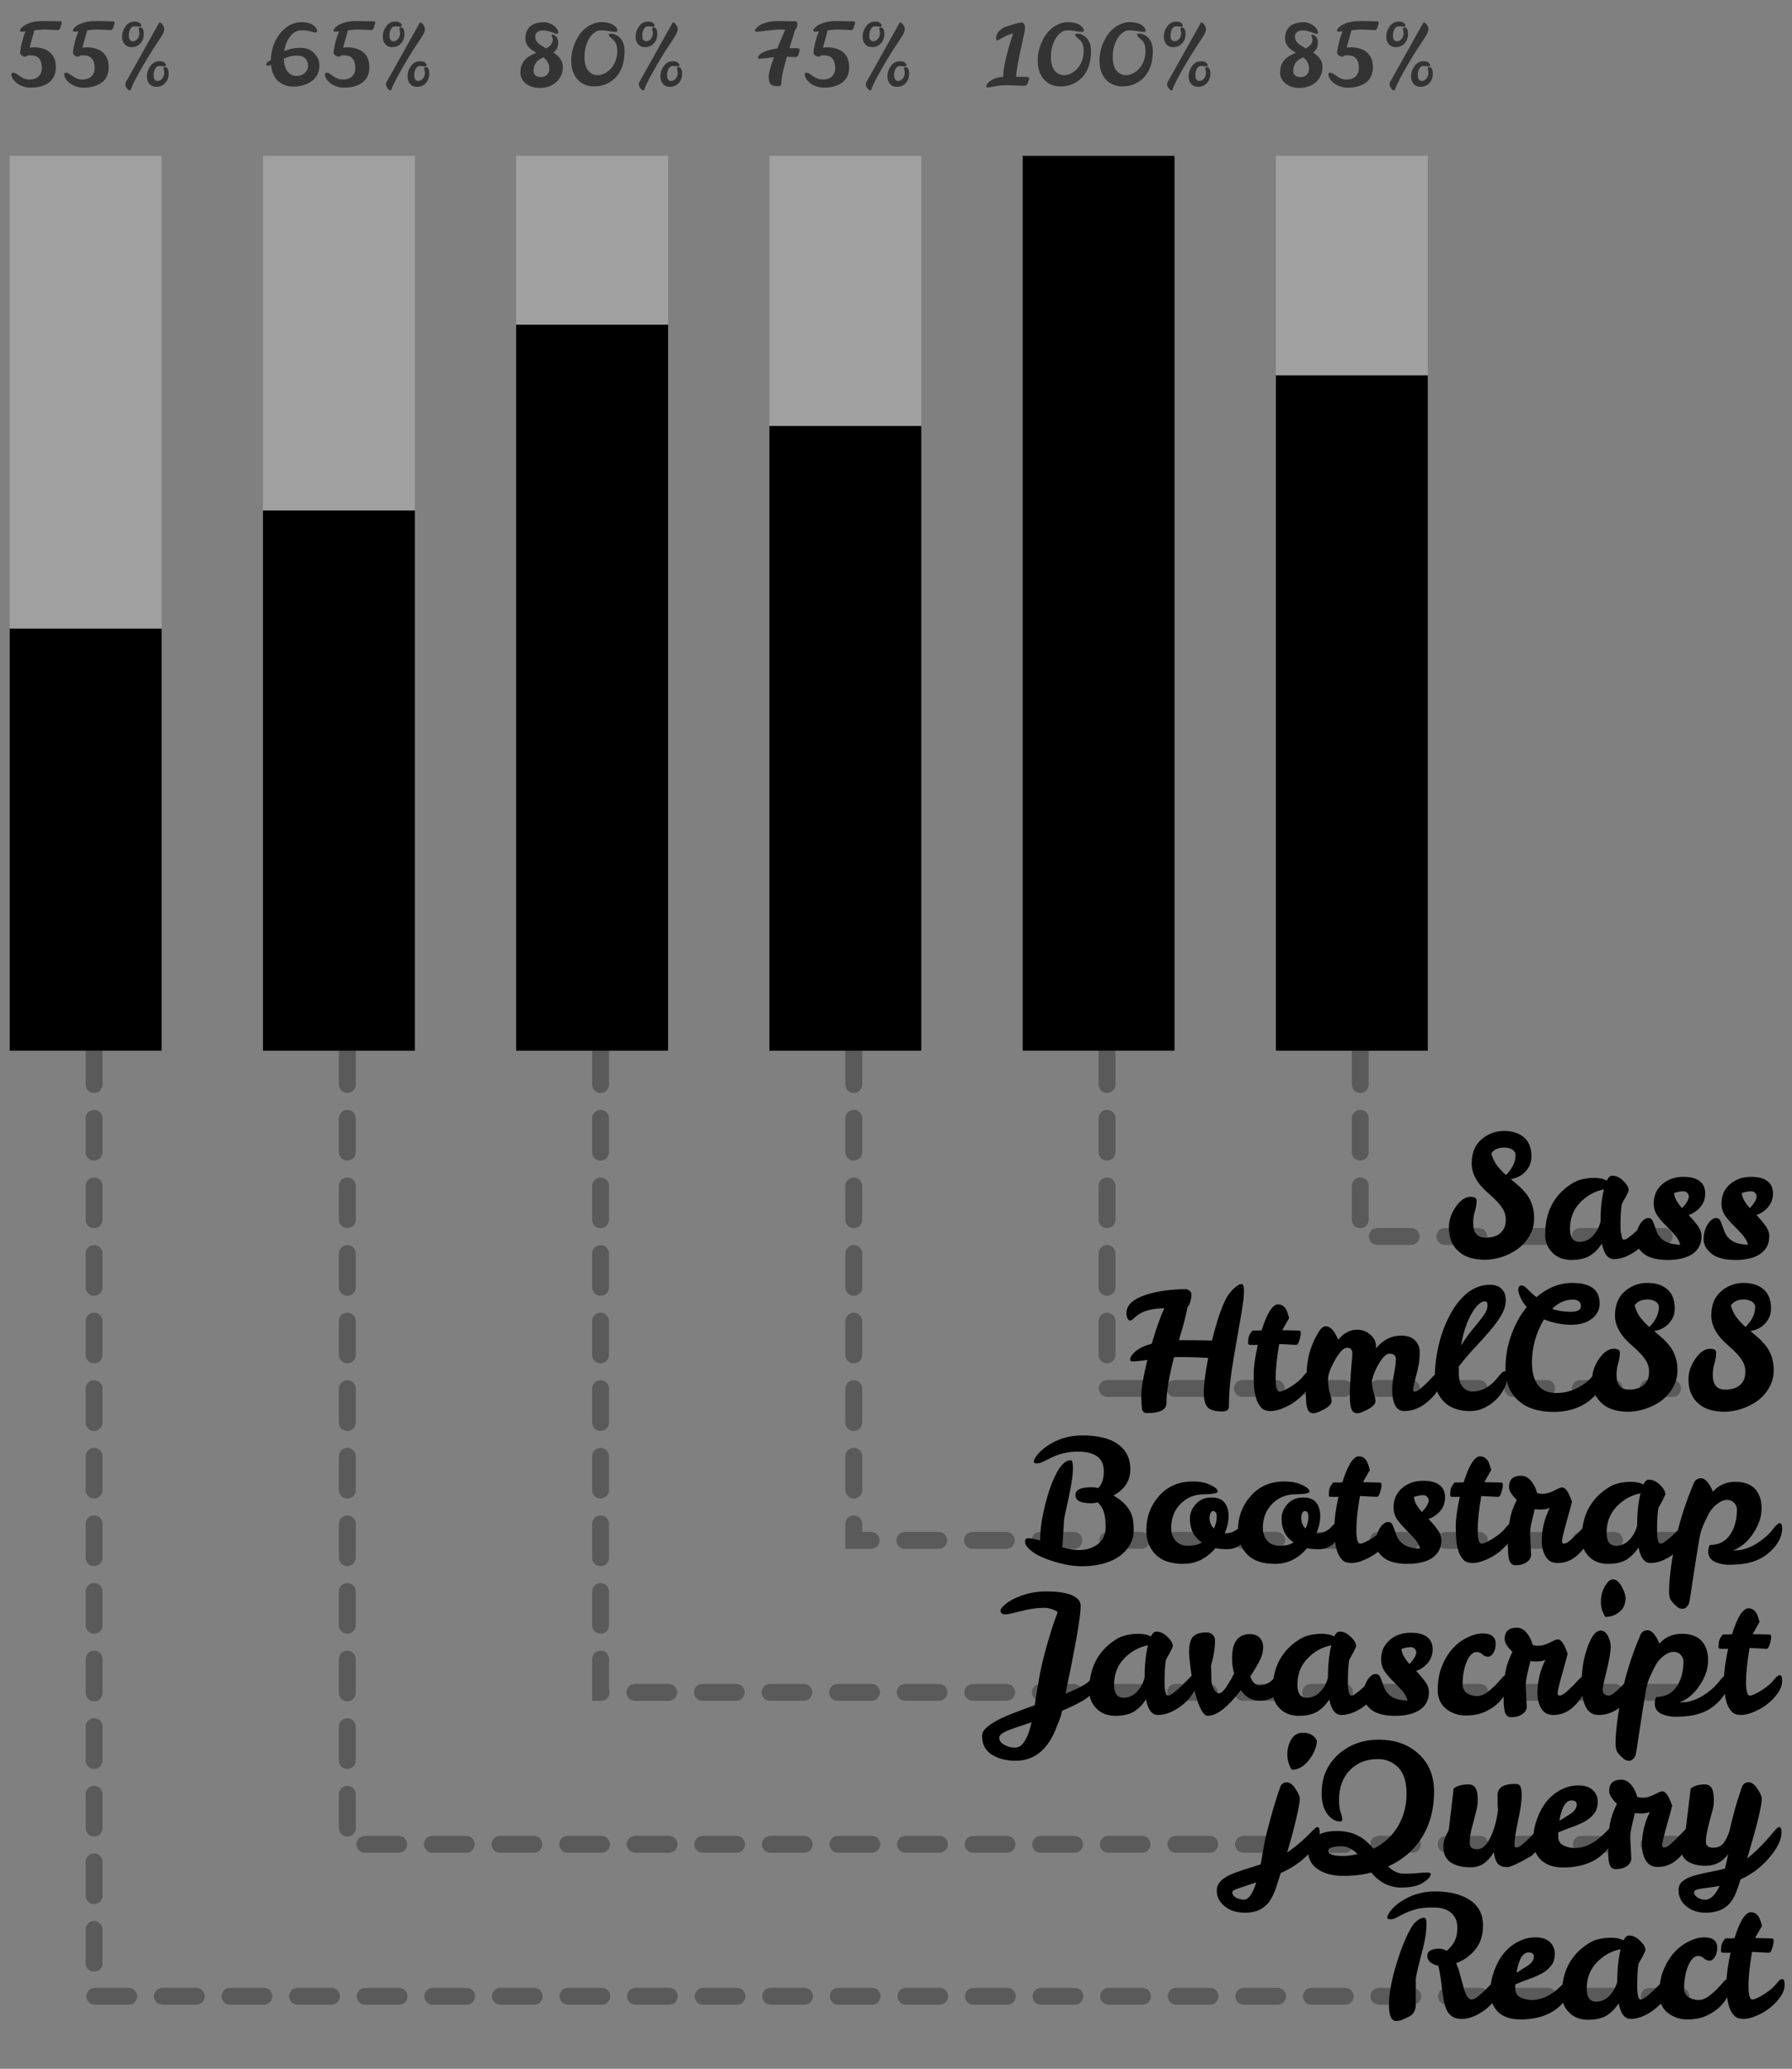 <svg width="175" height="202" viewBox="0 0 175 202" fill="none" xmlns="http://www.w3.org/2000/svg">
<rect x="0" y="0" width="175" height="202" fill="#808080" stroke="none"/>
<path d="M132.838 102.595V120.73H162.514" stroke="black" stroke-opacity="0.3" stroke-width="1.649" stroke-linecap="round" stroke-dasharray="3.3 3.3"/>
<path d="M108.108 102.595V135.568H163.338" stroke="black" stroke-opacity="0.3" stroke-width="1.649" stroke-linecap="round" stroke-dasharray="3.3 3.3"/>
<path d="M83.378 102.595V150.405H164.162" stroke="black" stroke-opacity="0.3" stroke-width="1.649" stroke-linecap="round" stroke-dasharray="3.3 3.3"/>
<path d="M58.649 102.595V165.243H164.162" stroke="black" stroke-opacity="0.3" stroke-width="1.649" stroke-linecap="round" stroke-dasharray="3.3 3.3"/>
<path d="M33.919 102.595V180.081H164.162" stroke="black" stroke-opacity="0.3" stroke-width="1.649" stroke-linecap="round" stroke-dasharray="3.3 3.3"/>
<path d="M9.189 102.595V194.919H164.162" stroke="black" stroke-opacity="0.3" stroke-width="1.649" stroke-linecap="round" stroke-dasharray="3.3 3.3"/>
<rect x="0.946" y="15.216" width="14.838" height="87.378" fill="white" fill-opacity="0.25"/>
<rect x="25.676" y="15.216" width="14.838" height="87.378" fill="white" fill-opacity="0.25"/>
<rect x="50.405" y="15.216" width="14.838" height="87.378" fill="white" fill-opacity="0.25"/>
<rect x="75.135" y="15.216" width="14.838" height="87.378" fill="white" fill-opacity="0.25"/>
<rect x="99.865" y="15.216" width="14.838" height="87.378" fill="white" fill-opacity="0.25"/>
<rect x="124.595" y="15.216" width="14.838" height="87.378" fill="white" fill-opacity="0.25"/>
<rect x="0.946" y="61.378" width="14.838" height="41.216" fill="black"/>
<rect x="25.676" y="49.838" width="14.838" height="52.757" fill="black"/>
<rect x="50.405" y="31.703" width="14.838" height="70.892" fill="black"/>
<rect x="75.135" y="41.595" width="14.838" height="61" fill="black"/>
<rect x="99.865" y="15.216" width="14.838" height="87.378" fill="black"/>
<rect x="124.595" y="36.649" width="14.838" height="65.946" fill="black"/>
<path d="M154.798 135.059C155.084 134.85 155.342 134.597 155.573 134.301C155.804 133.993 155.996 133.839 156.15 133.839C156.315 133.839 156.397 134.081 156.397 134.564C156.397 135.037 156.26 135.488 155.985 135.916C155.721 136.334 155.369 136.686 154.93 136.971C154.029 137.565 152.962 137.862 151.731 137.862C150.237 137.862 149.077 137.488 148.253 136.741C147.428 135.993 147.016 134.955 147.016 133.625C147.016 131.987 147.412 130.432 148.203 128.959C148.467 128.475 148.764 128.03 149.094 127.624C148.841 127.327 148.637 127.019 148.484 126.7C148.341 126.371 148.269 126.123 148.269 125.958C148.269 125.662 148.379 125.513 148.599 125.513C148.753 125.524 148.929 125.629 149.127 125.826L149.638 126.321C149.77 126.453 149.907 126.563 150.05 126.651C151.138 125.728 152.308 125.266 153.561 125.266C154.825 125.266 155.644 125.618 156.018 126.321C156.15 126.585 156.216 126.909 156.216 127.294C156.216 127.876 155.963 128.365 155.457 128.761C154.952 129.157 154.27 129.355 153.413 129.355C152.567 129.355 151.687 129.179 150.775 128.827C149.995 130.157 149.605 131.547 149.605 132.998C149.605 135.009 150.407 136.015 152.012 136.015C153.001 136.015 153.93 135.696 154.798 135.059ZM151.567 127.805C152.127 127.992 152.737 128.085 153.397 128.085C154.056 128.085 154.386 127.904 154.386 127.541C154.386 127.112 154.116 126.898 153.578 126.898C152.842 126.898 152.171 127.2 151.567 127.805ZM157.862 134.251C157.862 135.207 158.268 135.685 159.082 135.685C159.972 135.685 160.571 135.378 160.879 134.762C160.989 134.542 161.043 134.262 161.043 133.921C161.043 133.57 160.961 133.245 160.796 132.949C160.521 132.476 160.049 131.954 159.378 131.382C158.268 130.437 157.713 129.459 157.713 128.448C157.713 127.426 158.032 126.64 158.669 126.09C159.307 125.541 160.038 125.266 160.862 125.266C161.686 125.266 162.34 125.475 162.824 125.892C163.308 126.31 163.549 126.937 163.549 127.772C163.549 128.321 163.363 128.8 162.989 129.206C162.626 129.613 162.143 129.866 161.538 129.965C161.813 130.195 162.088 130.432 162.362 130.674C162.626 130.915 162.868 131.179 163.088 131.465C163.571 132.113 163.813 132.888 163.813 133.789C163.813 134.416 163.665 134.982 163.368 135.488C163.082 135.993 162.703 136.422 162.23 136.774C161.769 137.114 161.247 137.378 160.664 137.565C160.082 137.752 159.538 137.845 159.032 137.845C157.955 137.845 157.12 137.598 156.526 137.103C155.834 136.543 155.488 135.735 155.488 134.68C155.488 133.987 155.713 133.317 156.163 132.668C156.614 132.02 157.092 131.696 157.598 131.696C157.993 131.696 158.191 131.817 158.191 132.058C158.191 132.41 158.136 132.762 158.026 133.114C157.917 133.454 157.862 133.833 157.862 134.251ZM161.06 129.569C161.686 128.942 162 128.288 162 127.607C162 127.398 161.89 127.222 161.67 127.079C161.428 126.948 161.175 126.882 160.912 126.882C160.318 126.882 159.889 127.074 159.626 127.459C159.758 127.931 159.95 128.332 160.203 128.662C160.466 128.992 160.752 129.294 161.06 129.569ZM167.264 134.251C167.264 135.207 167.671 135.685 168.484 135.685C169.374 135.685 169.973 135.378 170.281 134.762C170.391 134.542 170.446 134.262 170.446 133.921C170.446 133.57 170.363 133.245 170.199 132.949C169.924 132.476 169.451 131.954 168.781 131.382C167.671 130.437 167.116 129.459 167.116 128.448C167.116 127.426 167.434 126.64 168.072 126.09C168.709 125.541 169.44 125.266 170.265 125.266C171.089 125.266 171.743 125.475 172.226 125.892C172.71 126.31 172.952 126.937 172.952 127.772C172.952 128.321 172.765 128.8 172.391 129.206C172.029 129.613 171.545 129.866 170.94 129.965C171.215 130.195 171.49 130.432 171.765 130.674C172.029 130.915 172.27 131.179 172.49 131.465C172.974 132.113 173.216 132.888 173.216 133.789C173.216 134.416 173.067 134.982 172.77 135.488C172.485 135.993 172.106 136.422 171.633 136.774C171.171 137.114 170.649 137.378 170.067 137.565C169.484 137.752 168.94 137.845 168.435 137.845C167.357 137.845 166.522 137.598 165.929 137.103C165.236 136.543 164.89 135.735 164.89 134.68C164.89 133.987 165.115 133.317 165.566 132.668C166.017 132.02 166.495 131.696 167 131.696C167.396 131.696 167.594 131.817 167.594 132.058C167.594 132.41 167.539 132.762 167.429 133.114C167.319 133.454 167.264 133.833 167.264 134.251ZM170.462 129.569C171.089 128.942 171.402 128.288 171.402 127.607C171.402 127.398 171.292 127.222 171.072 127.079C170.831 126.948 170.578 126.882 170.314 126.882C169.72 126.882 169.292 127.074 169.028 127.459C169.16 127.931 169.352 128.332 169.605 128.662C169.869 128.992 170.155 129.294 170.462 129.569Z" fill="black"/>
<path d="M115.131 130.855C116.296 130.855 117.374 130.866 118.363 130.888C118.879 128.8 119.385 127.349 119.879 126.535C120.209 126.063 120.539 125.722 120.869 125.513C121.001 125.425 121.132 125.381 121.264 125.381C121.407 125.381 121.479 125.596 121.479 126.024C121.479 126.453 121.44 126.904 121.363 127.376C121.297 127.849 121.209 128.393 121.099 129.008C120.737 131.031 120.462 132.646 120.275 133.855C120.099 135.064 120.011 136.229 120.011 137.351C120.011 137.658 119.792 137.812 119.352 137.812C118.659 137.812 118.187 137.68 117.934 137.416C117.681 137.142 117.555 136.653 117.555 135.949C117.555 135.235 117.698 134.114 117.984 132.586C116.775 132.531 116.011 132.504 115.692 132.504H115.016C114.895 132.504 114.774 132.509 114.653 132.52C114.159 134.41 113.911 135.905 113.911 137.004C113.911 137.653 113.279 137.977 112.015 137.977C111.741 137.977 111.576 137.84 111.521 137.565C111.477 137.279 111.455 136.823 111.455 136.196C111.455 135.559 111.653 134.421 112.048 132.784C111.378 132.883 110.889 132.932 110.581 132.932C110.438 132.932 110.367 132.877 110.367 132.767C110.367 132.526 110.543 132.251 110.894 131.943C111.257 131.635 111.785 131.388 112.477 131.201C112.884 129.794 113.29 128.64 113.697 127.739C112.51 127.761 111.636 127.992 111.076 128.431C110.9 128.563 110.757 128.684 110.647 128.794C110.537 128.893 110.438 128.942 110.35 128.942C110.273 128.942 110.196 128.876 110.119 128.745C110.043 128.613 110.004 128.437 110.004 128.217C110.004 127.415 110.68 126.805 112.032 126.387C113.109 126.057 114.362 125.887 115.791 125.876H115.824C115.901 125.876 116.005 125.92 116.137 126.008C116.28 126.096 116.351 126.239 116.351 126.436C116.351 126.634 116.313 126.86 116.236 127.112C116.17 127.354 116.077 127.536 115.956 127.656C115.89 128.173 115.615 129.239 115.131 130.855ZM122.778 136.839C122.657 136.543 122.569 136.202 122.514 135.817C122.459 135.422 122.432 134.872 122.432 134.169C122.432 133.465 122.564 132.515 122.828 131.316H122.086C121.954 131.316 121.888 131.262 121.888 131.152C121.888 130.888 121.91 130.674 121.954 130.509C122.009 130.333 122.13 130.135 122.317 129.915H122.712C122.866 129.915 123.031 129.91 123.207 129.899C123.734 128.206 124.273 127.36 124.822 127.36C125.262 127.371 125.57 127.651 125.746 128.201C125.79 128.354 125.839 128.519 125.894 128.695L125.218 129.882C125.988 129.904 126.471 129.915 126.669 129.915C126.878 129.915 126.988 129.937 126.999 129.981C127.021 130.014 127.032 130.069 127.032 130.146C127.032 130.344 126.982 130.591 126.883 130.888C126.795 131.185 126.691 131.327 126.57 131.316L124.921 131.234C124.691 132.575 124.575 133.685 124.575 134.564C124.575 135.444 124.702 135.883 124.954 135.883C125.163 135.883 125.542 135.713 126.092 135.372C126.641 135.02 127.037 134.685 127.279 134.366C127.521 134.048 127.719 133.888 127.872 133.888C128.026 133.888 128.103 134.075 128.103 134.449C128.103 134.823 127.971 135.207 127.708 135.603C127.444 135.988 127.109 136.345 126.702 136.675C126.306 136.993 125.861 137.257 125.367 137.466C124.883 137.675 124.46 137.779 124.097 137.779C123.734 137.779 123.454 137.697 123.256 137.532C123.069 137.356 122.91 137.125 122.778 136.839ZM136.32 132.718C136.32 132.355 136.111 132.174 135.693 132.174C135.408 132.174 135.089 132.454 134.737 133.015C134.385 133.564 134.133 134.158 133.979 134.795V134.828C133.979 135.202 134.034 135.586 134.144 135.982C134.265 136.378 134.325 136.653 134.325 136.806C134.325 137.18 133.858 137.548 132.924 137.911C132.781 137.966 132.654 137.994 132.544 137.994C132.27 137.994 132.077 137.851 131.967 137.565C131.869 137.279 131.819 136.894 131.819 136.411C131.819 135.916 131.83 135.455 131.852 135.026C131.885 134.586 131.912 134.185 131.934 133.822C131.967 133.449 131.995 133.125 132.017 132.85C132.05 132.564 132.066 132.333 132.066 132.157C132.066 131.784 131.896 131.597 131.555 131.597C131.215 131.597 130.819 131.998 130.368 132.8C129.918 133.592 129.692 134.224 129.692 134.696C129.692 135.158 129.747 135.586 129.857 135.982C129.978 136.378 130.039 136.653 130.039 136.806C130.039 137.18 129.571 137.548 128.637 137.911C128.494 137.966 128.368 137.994 128.258 137.994C127.983 137.994 127.791 137.851 127.681 137.565C127.582 137.279 127.533 136.839 127.533 136.246C127.533 134.685 127.593 133.559 127.714 132.866C127.879 131.844 128.252 130.877 128.835 129.965C129.033 129.657 129.247 129.503 129.478 129.503C129.841 129.503 130.176 129.8 130.484 130.393C130.572 130.547 130.638 130.69 130.681 130.822C131.209 130.162 131.83 129.833 132.544 129.833C133.017 129.833 133.44 129.992 133.814 130.311C134.188 130.619 134.374 131.009 134.374 131.481V131.663C135.045 130.827 135.864 130.41 136.831 130.41C137.424 130.41 137.875 130.564 138.183 130.871C138.491 131.179 138.644 131.558 138.644 132.009C138.644 132.46 138.611 132.866 138.546 133.229C138.48 133.592 138.403 133.932 138.315 134.251C138.238 134.57 138.166 134.856 138.1 135.108C138.034 135.35 138.001 135.543 138.001 135.685C138.001 135.817 138.045 135.883 138.133 135.883C138.298 135.883 138.502 135.779 138.743 135.57C138.985 135.361 139.227 135.136 139.469 134.894C139.711 134.641 139.93 134.41 140.128 134.202C140.337 133.993 140.48 133.888 140.557 133.888C140.711 133.888 140.788 134.075 140.788 134.449C140.788 135.218 140.398 135.966 139.617 136.691C138.848 137.416 138.023 137.779 137.144 137.779C136.353 137.779 135.957 137.059 135.957 135.619C135.957 135.257 136.018 134.757 136.139 134.119C136.259 133.482 136.32 133.015 136.32 132.718ZM143.633 137.779C142.061 137.79 140.989 137.202 140.418 136.015C140.22 135.597 140.121 135.075 140.121 134.449C140.121 133.811 140.176 133.136 140.286 132.421C140.506 130.992 140.929 129.673 141.555 128.464C141.874 127.849 142.231 127.321 142.627 126.882C143.495 125.914 144.462 125.436 145.528 125.447C146.001 125.447 146.369 125.579 146.633 125.843C146.908 126.096 147.045 126.464 147.045 126.948C147.045 127.431 146.902 127.92 146.617 128.415C146.331 128.898 145.963 129.404 145.512 129.932C145.072 130.448 144.583 130.992 144.045 131.564C143.506 132.135 142.979 132.756 142.462 133.427V134.086C142.462 134.702 142.594 135.152 142.858 135.438C143.121 135.724 143.429 135.867 143.781 135.867C144.726 135.867 145.561 135.4 146.287 134.465C146.584 134.081 146.809 133.888 146.963 133.888C147.117 133.888 147.194 134.075 147.194 134.449C147.194 134.823 147.089 135.207 146.88 135.603C146.683 135.988 146.419 136.345 146.089 136.675C145.759 136.993 145.38 137.257 144.951 137.466C144.523 137.675 144.083 137.779 143.633 137.779ZM144.523 128.926C144.754 128.64 144.935 128.382 145.067 128.151C145.199 127.92 145.265 127.684 145.265 127.442C145.265 127.189 145.177 127.063 145.001 127.063C144.616 127.063 144.188 127.459 143.715 128.25C143.253 129.041 142.907 130.08 142.676 131.366C143.05 130.794 143.391 130.316 143.698 129.932C144.017 129.547 144.292 129.212 144.523 128.926Z" fill="black"/>
<path d="M103.294 157.398C102.843 157.123 102.404 156.986 101.975 156.986C101.283 156.986 100.524 157.096 99.7 157.316L98.81 157.53C98.546 157.596 98.343 157.629 98.2 157.629C97.87 157.629 97.705 157.508 97.705 157.266C97.705 157.123 97.826 156.947 98.068 156.739C98.299 156.519 98.612 156.31 99.007 156.112C99.986 155.629 101.046 155.387 102.189 155.387C103.827 155.387 104.877 155.667 105.338 156.228C105.47 156.381 105.536 156.596 105.536 156.871C105.514 157.937 105.02 160.772 104.052 165.378C105.349 164.85 106.141 164.416 106.426 164.075C106.723 163.734 106.954 163.564 107.119 163.564C107.284 163.564 107.366 163.734 107.366 164.075C107.366 164.416 107.262 164.713 107.053 164.965C106.855 165.218 106.536 165.504 106.097 165.823C105.668 166.141 104.877 166.548 103.723 167.043C103.635 167.482 103.47 167.971 103.228 168.51C102.404 170.785 101.057 171.923 99.189 171.923C98.277 171.923 97.502 171.725 96.864 171.329C96.227 170.934 95.908 170.324 95.908 169.499C95.908 169.202 96.062 168.922 96.37 168.658C96.666 168.395 97.106 168.114 97.689 167.818C98.26 167.532 99.381 167.092 101.052 166.499C101.118 166.114 101.173 165.757 101.217 165.427C101.261 165.086 101.31 164.795 101.365 164.553C101.596 162.982 102.052 161.13 102.733 158.997C102.931 158.393 103.118 157.86 103.294 157.398ZM98.084 170.373C98.414 170.549 98.727 170.637 99.024 170.637C99.321 170.648 99.546 170.582 99.7 170.439C99.854 170.307 100.019 170.087 100.195 169.779C100.381 169.472 100.563 168.933 100.739 168.164C100.167 168.362 99.678 168.526 99.271 168.658C98.876 168.79 98.551 168.911 98.299 169.021C98.057 169.131 97.881 169.235 97.771 169.334C97.65 169.433 97.59 169.554 97.59 169.697C97.59 169.972 97.755 170.197 98.084 170.373ZM116.578 163.515C116.775 163.515 116.874 163.767 116.874 164.273C116.874 164.548 116.759 164.883 116.528 165.279C116.297 165.663 115.995 166.021 115.621 166.35C115.259 166.669 114.852 166.933 114.401 167.142C113.951 167.35 113.511 167.455 113.082 167.455C112.5 167.455 112.11 166.944 111.912 165.922C111.626 166.394 111.252 166.784 110.791 167.092C110.329 167.389 109.708 167.537 108.928 167.537C108.159 167.537 107.538 167.295 107.065 166.812C106.592 166.328 106.361 165.74 106.372 165.048C106.372 163.179 106.993 161.707 108.235 160.629C108.763 160.179 109.252 159.882 109.703 159.739C110.164 159.596 110.648 159.525 111.154 159.525C111.659 159.525 112.071 159.613 112.39 159.789C112.544 159.47 112.72 159.311 112.918 159.311C113.302 159.311 113.665 159.481 114.006 159.822C114.357 160.151 114.533 160.465 114.533 160.761C114.379 161.124 114.154 161.558 113.857 162.064C113.769 162.569 113.725 163.278 113.725 164.191C113.725 165.103 113.841 165.559 114.072 165.559C114.357 165.559 115.05 164.987 116.149 163.844C116.347 163.624 116.49 163.515 116.578 163.515ZM108.796 164.504C108.796 165.35 109.109 165.773 109.736 165.773C110.406 165.762 110.961 165.405 111.401 164.702C111.555 164.46 111.681 164.163 111.78 163.811C111.78 162.58 111.89 161.525 112.11 160.646C111.22 160.822 110.445 161.25 109.785 161.932C109.126 162.613 108.796 163.471 108.796 164.504ZM118.655 160.151C118.655 160.888 118.524 161.723 118.26 162.657C118.282 163.009 118.293 163.35 118.293 163.679C118.293 164.009 118.315 164.295 118.359 164.537C118.524 164.976 118.732 165.246 118.985 165.345C119.205 165.345 119.447 165.158 119.711 164.784C119.974 164.399 120.244 163.943 120.518 163.416C120.387 162.91 120.321 162.432 120.321 161.981C120.321 161.19 120.441 160.613 120.683 160.25C120.98 159.789 121.431 159.558 122.035 159.558C122.64 159.558 123.041 159.789 123.239 160.25C123.316 160.426 123.354 160.624 123.354 160.844C123.354 161.239 123.255 161.646 123.057 162.064C122.859 162.47 122.541 163.009 122.101 163.679C122.299 164.262 122.596 164.553 122.991 164.553C123.475 164.542 123.893 164.372 124.244 164.042C124.376 163.91 124.486 163.795 124.574 163.696C124.673 163.597 124.772 163.548 124.871 163.548C125.025 163.548 125.102 163.729 125.102 164.092C125.102 164.773 124.904 165.273 124.508 165.592C124.123 165.9 123.634 166.054 123.041 166.054C122.26 166.054 121.639 165.713 121.178 165.031C119.892 166.702 118.815 167.537 117.947 167.537C117.606 167.537 117.271 167.054 116.941 166.086C116.611 165.119 116.358 163.811 116.182 162.163C116.051 161.119 116.128 160.371 116.413 159.921C116.655 159.569 117.128 159.393 117.831 159.393C118.095 159.393 118.298 159.475 118.441 159.64C118.584 159.794 118.655 159.964 118.655 160.151ZM134.481 163.515C134.679 163.515 134.778 163.767 134.778 164.273C134.778 164.548 134.662 164.883 134.431 165.279C134.201 165.663 133.898 166.021 133.525 166.35C133.162 166.669 132.755 166.933 132.305 167.142C131.854 167.35 131.414 167.455 130.986 167.455C130.403 167.455 130.013 166.944 129.815 165.922C129.529 166.394 129.156 166.784 128.694 167.092C128.233 167.389 127.612 167.537 126.831 167.537C126.062 167.537 125.441 167.295 124.968 166.812C124.496 166.328 124.265 165.74 124.276 165.048C124.276 163.179 124.897 161.707 126.139 160.629C126.666 160.179 127.155 159.882 127.606 159.739C128.068 159.596 128.551 159.525 129.057 159.525C129.562 159.525 129.975 159.613 130.293 159.789C130.447 159.47 130.623 159.311 130.821 159.311C131.206 159.311 131.568 159.481 131.909 159.822C132.261 160.151 132.437 160.465 132.437 160.761C132.283 161.124 132.057 161.558 131.761 162.064C131.673 162.569 131.629 163.278 131.629 164.191C131.629 165.103 131.744 165.559 131.975 165.559C132.261 165.559 132.953 164.987 134.052 163.844C134.25 163.624 134.393 163.515 134.481 163.515ZM126.699 164.504C126.699 165.35 127.013 165.773 127.639 165.773C128.309 165.762 128.865 165.405 129.304 164.702C129.458 164.46 129.584 164.163 129.683 163.811C129.683 162.58 129.793 161.525 130.013 160.646C129.123 160.822 128.348 161.25 127.688 161.932C127.029 162.613 126.699 163.471 126.699 164.504ZM137.713 159.426C138.449 159.415 138.999 159.552 139.361 159.838C139.724 160.113 139.905 160.514 139.905 161.042C139.905 161.558 139.746 162.003 139.427 162.377C139.12 162.74 138.74 162.998 138.29 163.152C138.609 163.482 138.894 163.817 139.147 164.158C139.411 164.498 139.543 164.855 139.543 165.229C139.543 165.966 139.252 166.537 138.669 166.944C138.086 167.339 137.273 167.537 136.229 167.537C135.196 167.537 134.421 167.334 133.904 166.927C133.388 166.51 133.13 166.043 133.13 165.526C133.13 164.998 133.256 164.52 133.509 164.092C133.773 163.663 134.053 163.449 134.35 163.449C134.525 163.449 134.652 163.515 134.729 163.646C134.806 163.767 134.949 164.13 135.157 164.735C135.234 164.954 135.361 165.163 135.537 165.361C135.943 165.812 136.586 166.037 137.465 166.037C137.334 165.619 137.119 165.262 136.823 164.965C136.537 164.658 136.251 164.361 135.965 164.075C135.679 163.789 135.427 163.487 135.207 163.168C134.987 162.839 134.877 162.454 134.877 162.014C134.877 161.223 135.174 160.58 135.767 160.085C136.328 159.646 136.976 159.426 137.713 159.426ZM137.647 162.476C138.086 162.003 138.306 161.624 138.306 161.338C138.306 161.206 138.257 161.091 138.158 160.992C138.07 160.882 137.938 160.827 137.762 160.827C137.586 160.827 137.416 160.849 137.251 160.893C137.097 160.937 136.971 160.97 136.872 160.992C136.872 161.41 137.13 161.904 137.647 162.476ZM147.116 163.515C147.314 163.515 147.413 163.685 147.413 164.026C147.413 164.355 147.325 164.713 147.149 165.097C146.984 165.482 146.726 165.856 146.374 166.218C146.034 166.57 145.594 166.872 145.055 167.125C144.517 167.378 143.879 167.504 143.143 167.504C142.417 167.504 141.78 167.29 141.23 166.861C140.681 166.422 140.406 165.795 140.406 164.982C140.406 164.158 140.533 163.416 140.785 162.756C141.049 162.086 141.39 161.509 141.807 161.025C142.236 160.542 142.72 160.168 143.258 159.904C143.797 159.629 144.308 159.492 144.792 159.492C145.638 159.492 146.061 159.827 146.061 160.498C146.061 160.882 145.979 161.19 145.814 161.421C145.66 161.652 145.5 161.767 145.336 161.767C145.116 161.767 144.923 161.69 144.759 161.536C144.594 161.382 144.412 161.305 144.215 161.305C144.017 161.294 143.824 161.388 143.637 161.586C143.462 161.784 143.313 162.036 143.192 162.344C142.951 162.96 142.83 163.679 142.83 164.504C142.841 164.899 143.022 165.196 143.374 165.394C143.616 165.526 143.901 165.597 144.231 165.608C144.561 165.608 144.874 165.498 145.171 165.279C145.478 165.059 145.759 164.823 146.012 164.57C146.264 164.306 146.484 164.064 146.671 163.844C146.869 163.624 147.017 163.515 147.116 163.515ZM148.999 164.636L149.098 166.647C149.098 166.911 148.961 167.147 148.686 167.356C148.411 167.565 148.038 167.669 147.565 167.669C147.29 167.669 147.098 167.526 146.988 167.241C146.889 166.955 146.84 166.537 146.84 165.988C146.84 164.834 146.895 163.932 147.005 163.284C147.125 162.624 147.356 161.959 147.697 161.289C147.191 160.805 146.939 160.388 146.939 160.036C146.939 159.3 147.334 158.931 148.126 158.931C148.532 158.931 148.89 159.146 149.197 159.574C149.417 159.871 149.576 160.217 149.675 160.613C149.829 160.668 150.022 160.695 150.252 160.695C150.571 160.695 150.939 160.591 151.357 160.382L151.786 160.168C151.918 160.102 152.033 160.069 152.132 160.069C152.451 160.069 152.769 160.536 153.088 161.47C152.989 161.899 152.879 162.311 152.758 162.707C152.648 163.102 152.517 163.581 152.363 164.141C152.209 164.702 152.126 165.081 152.115 165.279C152.115 165.465 152.176 165.559 152.297 165.559C152.462 165.559 152.665 165.454 152.907 165.246C153.149 165.037 153.39 164.812 153.632 164.57C153.874 164.317 154.094 164.086 154.292 163.877C154.5 163.668 154.643 163.564 154.72 163.564C154.874 163.564 154.951 163.751 154.951 164.125C154.951 164.883 154.616 165.63 153.945 166.367C153.286 167.103 152.528 167.466 151.67 167.455C151.165 167.455 150.785 167.252 150.533 166.845C150.28 166.438 150.148 165.944 150.137 165.361C150.137 164.207 150.395 163.113 150.912 162.08C150.67 162.179 150.395 162.229 150.088 162.229C149.791 162.229 149.576 162.218 149.445 162.196C149.346 162.613 149.247 163.036 149.148 163.465C149.049 163.883 148.999 164.273 148.999 164.636ZM156.106 167.455C155.007 167.455 154.457 166.427 154.457 164.372C154.457 163.251 154.594 162.234 154.869 161.322C155.298 159.915 155.781 159.212 156.32 159.212C156.639 159.212 156.892 159.426 157.078 159.855C157.232 160.184 157.304 160.509 157.293 160.827C157.293 161.267 157.161 162.042 156.897 163.152C156.644 164.119 156.518 164.718 156.518 164.949C156.518 165.18 156.573 165.339 156.683 165.427C156.804 165.515 156.941 165.559 157.095 165.559C157.26 165.559 157.463 165.454 157.705 165.246C157.947 165.037 158.188 164.812 158.43 164.57C158.672 164.317 158.892 164.086 159.09 163.877C159.299 163.668 159.441 163.564 159.518 163.564C159.672 163.564 159.749 163.751 159.749 164.125C159.749 164.894 159.359 165.647 158.579 166.383C157.809 167.109 156.985 167.466 156.106 167.455ZM156.782 157.876C156.485 157.437 156.336 156.964 156.336 156.458C156.336 155.953 156.413 155.535 156.567 155.205C156.732 154.865 156.886 154.617 157.029 154.464C157.172 154.299 157.337 154.216 157.523 154.216C157.831 154.216 158.112 154.447 158.364 154.909C158.617 155.359 158.743 155.738 158.743 156.046C158.743 156.618 158.54 157.068 158.133 157.398C157.738 157.717 157.287 157.876 156.782 157.876ZM162.041 160.498C162.613 159.849 163.343 159.525 164.234 159.525C165.509 159.525 166.317 160.041 166.657 161.075C166.756 161.382 166.806 161.723 166.806 162.097C166.806 162.932 166.531 163.756 165.981 164.57C165.443 165.383 164.789 165.933 164.019 166.218H164.217C165.02 166.218 165.833 165.922 166.657 165.328C167.185 164.954 167.597 164.57 167.894 164.174C168.201 163.767 168.432 163.564 168.586 163.564C168.74 163.564 168.817 163.74 168.817 164.092C168.817 164.707 168.553 165.328 168.026 165.955C167.234 166.856 166.223 167.383 164.992 167.537C164.102 167.636 163.47 167.653 163.096 167.587C162.722 167.521 162.437 167.438 162.239 167.339C161.81 167.12 161.596 166.79 161.596 166.35C161.596 166.108 161.645 165.889 161.744 165.691C162.613 165.691 163.272 165.361 163.723 164.702C164.173 164.042 164.399 163.218 164.399 162.229C164.399 161.987 164.311 161.773 164.135 161.586C163.959 161.388 163.723 161.289 163.426 161.289C163.14 161.289 162.827 161.415 162.486 161.668C162.145 161.921 161.871 162.24 161.662 162.624C161.464 162.998 161.283 163.372 161.118 163.745C160.953 164.108 160.821 164.57 160.722 165.13C160.546 166.141 160.343 167.416 160.112 168.955C159.892 170.505 159.755 171.335 159.7 171.445C159.645 171.565 159.563 171.675 159.453 171.774C159.343 171.873 159.227 171.923 159.106 171.923C158.887 171.923 158.705 171.857 158.562 171.725C158.167 171.384 157.936 171.12 157.87 170.934C157.804 170.758 157.771 170.527 157.771 170.241C157.771 169.164 157.952 167.653 158.315 165.707C158.678 163.762 159.304 161.74 160.195 159.64C160.326 159.333 160.557 159.179 160.887 159.179C161.228 159.179 161.552 159.475 161.86 160.069C161.948 160.223 162.008 160.366 162.041 160.498ZM168.715 166.515C168.594 166.218 168.506 165.878 168.451 165.493C168.396 165.097 168.369 164.548 168.369 163.844C168.369 163.141 168.501 162.19 168.764 160.992H168.022C167.891 160.992 167.825 160.937 167.825 160.827C167.825 160.564 167.847 160.349 167.891 160.184C167.945 160.008 168.066 159.811 168.253 159.591H168.649C168.803 159.591 168.968 159.585 169.143 159.574C169.671 157.882 170.21 157.035 170.759 157.035C171.199 157.046 171.507 157.327 171.682 157.876C171.726 158.03 171.776 158.195 171.831 158.371L171.155 159.558C171.924 159.58 172.408 159.591 172.606 159.591C172.814 159.591 172.924 159.613 172.935 159.657C172.957 159.69 172.968 159.745 172.968 159.822C172.968 160.019 172.919 160.267 172.82 160.564C172.732 160.86 172.628 161.003 172.507 160.992L170.858 160.91C170.627 162.251 170.512 163.361 170.512 164.24C170.512 165.119 170.638 165.559 170.891 165.559C171.1 165.559 171.479 165.389 172.029 165.048C172.578 164.696 172.974 164.361 173.216 164.042C173.457 163.723 173.655 163.564 173.809 163.564C173.963 163.564 174.04 163.751 174.04 164.125C174.04 164.498 173.908 164.883 173.644 165.279C173.381 165.663 173.045 166.021 172.639 166.35C172.243 166.669 171.798 166.933 171.303 167.142C170.82 167.35 170.396 167.455 170.034 167.455C169.671 167.455 169.391 167.372 169.193 167.208C169.006 167.032 168.847 166.801 168.715 166.515Z" fill="black"/>
<path d="M125.023 174.478C125.155 174.17 125.369 174.022 125.666 174.033C125.963 174.033 126.249 174.247 126.523 174.676C126.798 175.094 126.936 175.407 126.936 175.616C126.936 175.923 126.815 176.594 126.573 177.627C126.331 178.649 126.04 179.732 125.699 180.875C126.491 180.358 127.364 179.605 128.321 178.616C128.463 178.462 128.573 178.391 128.65 178.402C128.804 178.402 128.881 178.572 128.881 178.913C128.881 179.55 128.518 180.254 127.793 181.023C127.068 181.782 126.161 182.403 125.073 182.886L124.644 184.222C124.369 185.057 124.034 185.661 123.638 186.035C123.122 186.519 122.446 186.761 121.611 186.761C120.775 186.761 120.105 186.552 119.599 186.134C119.083 185.716 118.824 185.2 118.824 184.584C118.824 183.969 119.253 183.463 120.11 183.068C120.506 182.892 120.962 182.721 121.479 182.556C121.984 182.403 122.528 182.232 123.111 182.045C123.221 181.463 123.32 180.902 123.408 180.364C123.506 179.682 123.836 178.363 124.397 176.407C124.661 175.55 124.869 174.907 125.023 174.478ZM127.216 169.186C127.897 169.186 128.359 169.444 128.601 169.961C128.568 170.609 128.304 171.247 127.809 171.873C127.315 172.5 126.76 172.807 126.144 172.796C125.859 172.346 125.716 171.846 125.716 171.296C125.716 170.747 125.848 170.258 126.111 169.829C126.375 169.4 126.743 169.186 127.216 169.186ZM122.682 183.793C122.286 183.936 121.946 184.051 121.66 184.139C121.374 184.238 121.083 184.337 120.786 184.436C120.489 184.535 120.341 184.645 120.341 184.766C120.341 184.974 120.473 185.156 120.737 185.31C121.066 185.431 121.308 185.491 121.462 185.491C121.924 185.491 122.33 184.925 122.682 183.793ZM133.914 182.837C133.112 183.057 132.199 183.166 131.177 183.166C130.155 183.166 129.325 182.947 128.688 182.507C128.05 182.078 127.732 181.463 127.732 180.661C127.732 180.144 127.973 179.704 128.457 179.342C128.941 178.968 129.644 178.781 130.567 178.781C131.754 178.781 132.732 179.138 133.502 179.853C133.722 180.062 133.93 180.281 134.128 180.512C135.161 179.996 135.958 179.265 136.519 178.319C137.079 177.363 137.36 176.308 137.36 175.154C137.36 173.989 137.09 173.132 136.552 172.582C136.013 172.033 135.348 171.758 134.557 171.758C133.436 171.758 132.524 172.121 131.82 172.846C131.117 173.571 130.765 174.544 130.765 175.764C130.765 176.226 130.814 176.616 130.913 176.935C131.023 177.242 131.078 177.473 131.078 177.627C131.078 177.781 131.018 177.858 130.897 177.858C130.424 177.858 130.001 177.616 129.627 177.132C129.254 176.638 129.067 175.962 129.067 175.105C129.067 174.236 129.226 173.478 129.545 172.829C129.875 172.17 130.303 171.62 130.831 171.181C131.897 170.302 133.172 169.862 134.656 169.862C136.151 169.862 137.393 170.28 138.382 171.115C139.481 172.038 140.036 173.302 140.047 174.907C140.047 176.742 139.602 178.319 138.712 179.638C137.953 180.759 136.903 181.628 135.563 182.243C136.035 182.716 136.552 182.952 137.112 182.952C137.684 182.952 138.145 182.93 138.497 182.886C138.86 182.853 139.151 182.837 139.371 182.837C139.602 182.837 139.717 182.886 139.717 182.985C139.717 183.238 139.47 183.518 138.975 183.826C138.492 184.145 137.783 184.304 136.849 184.304C135.705 184.304 134.727 183.815 133.914 182.837ZM132.579 181.04C132.062 180.523 131.523 180.265 130.963 180.265C130.622 180.265 130.325 180.303 130.073 180.38C129.831 180.457 129.71 180.573 129.71 180.726C129.71 181.056 130.204 181.221 131.194 181.221C131.545 181.221 132.007 181.161 132.579 181.04ZM146.246 175.286C146.246 174.55 146.817 174.181 147.96 174.181C148.246 174.181 148.422 174.275 148.488 174.462C148.565 174.648 148.603 174.934 148.603 175.319C148.603 175.857 148.482 176.693 148.241 177.825C147.999 178.957 147.883 179.721 147.894 180.116C147.894 180.303 147.955 180.397 148.076 180.397C148.241 180.397 148.444 180.292 148.686 180.083C148.928 179.875 149.169 179.649 149.411 179.408C149.653 179.155 149.873 178.924 150.071 178.715C150.279 178.506 150.422 178.402 150.499 178.402C150.653 178.402 150.73 178.589 150.73 178.962C150.73 179.732 150.351 180.474 149.592 181.188C148.318 181.935 147.51 182.309 147.169 182.309C147.136 182.309 147.109 182.304 147.087 182.293C146.669 182.293 146.372 182.155 146.196 181.881C146.031 181.606 145.927 181.26 145.883 180.842C145.663 181.249 145.361 181.6 144.976 181.897C144.592 182.183 144.152 182.326 143.657 182.326C142.789 182.326 142.119 182.161 141.646 181.831C141.184 181.501 140.954 181.012 140.954 180.364C140.954 180.078 140.992 179.814 141.069 179.572C141.157 179.331 141.294 179.034 141.481 178.682L141.959 174.626C142.3 174.363 142.789 174.231 143.427 174.231C143.932 174.231 144.218 174.561 144.284 175.22C144.339 175.759 144.311 176.242 144.201 176.671C144.102 177.088 143.965 177.622 143.789 178.27C143.613 178.907 143.525 179.473 143.525 179.968C143.525 180.364 143.773 180.562 144.267 180.562C144.806 180.562 145.273 180.089 145.669 179.144C145.976 178.418 146.185 177.611 146.295 176.72C146.284 176.632 146.273 176.522 146.262 176.391C146.262 176.248 146.257 176.11 146.246 175.978C146.246 175.846 146.246 175.715 146.246 175.583V175.286ZM153.75 180.446C154.608 180.446 155.438 180.105 156.24 179.424C156.537 179.171 156.778 178.94 156.965 178.732C157.152 178.512 157.295 178.402 157.394 178.402C157.548 178.402 157.625 178.556 157.625 178.863C157.625 179.171 157.542 179.517 157.377 179.902C157.213 180.276 156.938 180.644 156.553 181.007C155.608 181.897 154.311 182.342 152.662 182.342C151.354 182.342 150.464 181.87 149.991 180.924C149.827 180.595 149.744 180.122 149.744 179.506C149.744 178.891 149.865 178.253 150.107 177.594C150.349 176.924 150.667 176.347 151.063 175.863C151.47 175.379 151.937 175.006 152.464 174.742C152.992 174.467 153.553 174.33 154.146 174.33C154.751 174.33 155.212 174.478 155.531 174.775C155.861 175.072 156.026 175.456 156.026 175.929C156.026 176.402 155.905 176.792 155.663 177.099C155.432 177.396 155.13 177.649 154.756 177.858C154.382 178.056 153.965 178.237 153.503 178.402C153.052 178.556 152.607 178.732 152.168 178.929V179.342C152.179 179.737 152.344 180.018 152.662 180.182C152.981 180.347 153.344 180.435 153.75 180.446ZM153.47 175.797C152.899 175.797 152.503 176.462 152.283 177.792C152.514 177.638 152.728 177.501 152.926 177.38C153.135 177.259 153.316 177.143 153.47 177.033C153.8 176.792 153.97 176.517 153.981 176.209C153.981 175.934 153.811 175.797 153.47 175.797ZM159.207 179.473L159.306 181.485C159.306 181.749 159.168 181.985 158.894 182.194C158.619 182.403 158.245 182.507 157.773 182.507C157.498 182.507 157.305 182.364 157.196 182.078C157.097 181.793 157.047 181.375 157.047 180.825C157.047 179.671 157.102 178.77 157.212 178.122C157.333 177.462 157.564 176.797 157.904 176.127C157.399 175.643 157.146 175.225 157.146 174.874C157.146 174.137 157.542 173.769 158.333 173.769C158.74 173.769 159.097 173.983 159.405 174.412C159.625 174.709 159.784 175.055 159.883 175.451C160.037 175.506 160.229 175.533 160.46 175.533C160.779 175.533 161.147 175.429 161.564 175.22L161.993 175.006C162.125 174.94 162.24 174.907 162.339 174.907C162.658 174.907 162.977 175.374 163.296 176.308C163.197 176.737 163.087 177.149 162.966 177.545C162.856 177.94 162.724 178.418 162.57 178.979C162.416 179.539 162.334 179.919 162.323 180.116C162.323 180.303 162.383 180.397 162.504 180.397C162.669 180.397 162.872 180.292 163.114 180.083C163.356 179.875 163.598 179.649 163.84 179.408C164.081 179.155 164.301 178.924 164.499 178.715C164.708 178.506 164.851 178.402 164.928 178.402C165.082 178.402 165.159 178.589 165.159 178.962C165.159 179.721 164.823 180.468 164.153 181.205C163.493 181.941 162.735 182.304 161.878 182.293C161.372 182.293 160.993 182.089 160.74 181.683C160.487 181.276 160.355 180.781 160.344 180.199C160.344 179.045 160.603 177.951 161.119 176.918C160.878 177.017 160.603 177.066 160.295 177.066C159.998 177.066 159.784 177.055 159.652 177.033C159.553 177.451 159.454 177.874 159.355 178.303C159.256 178.721 159.207 179.111 159.207 179.473ZM168.77 181.04C168.22 181.798 167.484 182.177 166.56 182.177C165.813 182.177 165.214 182.023 164.763 181.716C164.324 181.397 164.104 180.897 164.104 180.215C164.104 179.93 164.142 179.666 164.219 179.424C164.307 179.182 164.445 178.885 164.631 178.534L165.11 174.626C165.45 174.363 165.912 174.231 166.494 174.231C166.989 174.231 167.269 174.561 167.335 175.22C167.357 175.418 167.368 175.654 167.368 175.929C167.368 176.193 167.324 176.473 167.236 176.77C166.797 178.286 166.582 179.303 166.593 179.82C166.593 180.215 166.824 180.413 167.286 180.413C167.747 180.413 168.088 180.265 168.308 179.968C168.528 179.671 168.715 179.303 168.869 178.863C169.154 177.643 169.418 176.638 169.66 175.846C169.913 175.055 170.072 174.583 170.138 174.429C170.248 174.165 170.457 174.027 170.764 174.016C171.072 174.027 171.363 174.247 171.638 174.676C171.913 175.094 172.05 175.418 172.05 175.649C172.028 176.418 171.55 178.358 170.616 181.468C171.33 180.908 172.039 180.221 172.743 179.408C172.985 179.122 173.188 178.885 173.353 178.699C173.518 178.501 173.65 178.402 173.749 178.402C173.902 178.402 173.979 178.578 173.979 178.929C173.979 179.622 173.589 180.43 172.809 181.353C172.039 182.276 171.094 182.996 169.973 183.513C169.841 183.952 169.698 184.37 169.544 184.766C169.391 185.161 169.193 185.508 168.951 185.804C168.423 186.442 167.621 186.761 166.544 186.761C165.819 186.761 165.198 186.552 164.681 186.134C164.175 185.716 163.923 185.194 163.923 184.568C163.923 184.216 164.038 183.936 164.269 183.727C164.511 183.518 164.835 183.342 165.241 183.199C165.659 183.068 166.143 182.947 166.692 182.837C167.242 182.738 167.83 182.611 168.456 182.458C168.61 181.798 168.715 181.325 168.77 181.04ZM166.527 185.491C167.044 185.491 167.511 185.04 167.929 184.139C167.533 184.216 167.181 184.271 166.874 184.304C166.566 184.348 166.302 184.386 166.082 184.419C165.643 184.485 165.428 184.601 165.439 184.766C165.439 184.974 165.56 185.15 165.802 185.293C166.055 185.436 166.297 185.502 166.527 185.491Z" fill="black"/>
<path d="M146.258 193.19C146.445 193.19 146.538 193.443 146.538 193.949C146.538 194.223 146.423 194.559 146.192 194.954C145.961 195.339 145.659 195.696 145.285 196.026C144.922 196.345 144.516 196.608 144.065 196.817C143.614 197.026 143.186 197.131 142.779 197.131C142.372 197.131 142.054 197.054 141.823 196.9C141.592 196.746 141.411 196.537 141.279 196.273C141.092 195.9 140.938 195.191 140.817 194.146C140.696 193.091 140.575 192.355 140.455 191.937C140.169 191.882 139.916 191.772 139.696 191.608C139.487 191.432 139.383 191.223 139.383 190.981C139.383 190.728 139.493 190.547 139.713 190.437C139.943 190.327 140.202 190.272 140.488 190.272C140.784 190.272 141.048 190.344 141.279 190.486C141.587 190.234 141.834 189.937 142.021 189.596C142.219 189.245 142.318 188.777 142.318 188.195C142.318 187.601 142.12 187.129 141.724 186.777C141.328 186.425 140.746 186.249 139.976 186.249C139.218 186.249 138.636 186.31 138.229 186.431C137.822 186.552 137.471 186.684 137.174 186.826C136.888 186.969 136.63 187.101 136.399 187.222C136.179 187.343 135.97 187.404 135.772 187.404C135.575 187.404 135.476 187.343 135.476 187.222C135.476 187.09 135.58 186.881 135.789 186.596C135.998 186.31 136.305 186.024 136.712 185.738C137.734 185.024 138.888 184.672 140.174 184.683C141.46 184.683 142.521 184.925 143.356 185.409C144.334 185.98 144.823 186.837 144.823 187.981C144.834 188.926 144.587 189.712 144.082 190.338C143.576 190.965 142.95 191.415 142.202 191.69C142.367 192.053 142.499 192.443 142.598 192.861C142.708 193.278 142.812 193.663 142.911 194.015C143.01 194.366 143.12 194.658 143.241 194.888C143.373 195.119 143.527 195.235 143.702 195.235C143.889 195.235 144.109 195.13 144.362 194.921C144.626 194.702 144.884 194.465 145.137 194.212C145.39 193.96 145.615 193.729 145.813 193.52C146.021 193.3 146.17 193.19 146.258 193.19ZM139.086 187.255C139.229 187.255 139.301 187.442 139.301 187.816C139.301 188.189 139.279 188.541 139.235 188.871C139.136 189.508 139.009 190.102 138.855 190.651C138.46 192.146 138.262 193.02 138.262 193.273V195.696C138.262 196.29 138.037 196.696 137.586 196.916C137.377 197.015 137.174 197.109 136.976 197.196C136.789 197.284 136.575 197.328 136.333 197.328C135.871 197.328 135.641 196.801 135.641 195.746C135.641 194.68 135.888 193.339 136.382 191.723C136.877 190.107 137.394 188.876 137.932 188.03C138.042 187.865 138.201 187.695 138.41 187.519C138.619 187.343 138.844 187.255 139.086 187.255ZM149.561 195.284C150.418 195.284 151.248 194.943 152.051 194.262C152.347 194.009 152.589 193.778 152.776 193.569C152.963 193.35 153.106 193.24 153.205 193.24C153.359 193.24 153.435 193.394 153.435 193.701C153.435 194.009 153.353 194.355 153.188 194.74C153.023 195.114 152.749 195.482 152.364 195.845C151.419 196.735 150.122 197.18 148.473 197.18C147.165 197.18 146.275 196.707 145.802 195.762C145.637 195.432 145.555 194.96 145.555 194.344C145.555 193.729 145.676 193.091 145.918 192.432C146.159 191.761 146.478 191.184 146.874 190.701C147.281 190.217 147.748 189.844 148.275 189.58C148.803 189.305 149.363 189.168 149.957 189.168C150.561 189.168 151.023 189.316 151.342 189.613C151.671 189.909 151.836 190.294 151.836 190.767C151.836 191.239 151.715 191.63 151.474 191.937C151.243 192.234 150.941 192.487 150.567 192.696C150.193 192.894 149.775 193.075 149.314 193.24C148.863 193.394 148.418 193.569 147.978 193.767V194.179C147.989 194.575 148.154 194.855 148.473 195.02C148.792 195.185 149.154 195.273 149.561 195.284ZM149.281 190.635C148.709 190.635 148.314 191.3 148.094 192.63C148.325 192.476 148.539 192.338 148.737 192.218C148.946 192.097 149.127 191.981 149.281 191.871C149.611 191.63 149.781 191.355 149.792 191.047C149.792 190.772 149.622 190.635 149.281 190.635ZM162.733 193.19C162.931 193.19 163.03 193.443 163.03 193.949C163.03 194.223 162.915 194.559 162.684 194.954C162.453 195.339 162.151 195.696 161.777 196.026C161.414 196.345 161.008 196.608 160.557 196.817C160.106 197.026 159.667 197.131 159.238 197.131C158.656 197.131 158.266 196.619 158.068 195.597C157.782 196.07 157.408 196.46 156.947 196.768C156.485 197.065 155.864 197.213 155.084 197.213C154.314 197.213 153.693 196.971 153.221 196.488C152.748 196.004 152.517 195.416 152.528 194.724C152.528 192.855 153.149 191.382 154.391 190.305C154.919 189.855 155.408 189.558 155.858 189.415C156.32 189.272 156.804 189.201 157.309 189.201C157.815 189.201 158.227 189.288 158.546 189.464C158.7 189.146 158.876 188.986 159.073 188.986C159.458 188.986 159.821 189.157 160.161 189.497C160.513 189.827 160.689 190.14 160.689 190.437C160.535 190.8 160.31 191.234 160.013 191.739C159.925 192.245 159.881 192.954 159.881 193.866C159.881 194.778 159.997 195.235 160.227 195.235C160.513 195.235 161.206 194.663 162.305 193.52C162.503 193.3 162.645 193.19 162.733 193.19ZM154.952 194.179C154.952 195.026 155.265 195.449 155.891 195.449C156.562 195.438 157.117 195.081 157.557 194.377C157.71 194.135 157.837 193.839 157.936 193.487C157.936 192.256 158.046 191.201 158.266 190.322C157.375 190.497 156.6 190.926 155.941 191.608C155.281 192.289 154.952 193.146 154.952 194.179ZM168.751 193.19C168.949 193.19 169.048 193.361 169.048 193.701C169.048 194.031 168.96 194.388 168.784 194.773C168.62 195.158 168.361 195.531 168.01 195.894C167.669 196.246 167.229 196.548 166.691 196.801C166.152 197.054 165.515 197.18 164.778 197.18C164.053 197.18 163.415 196.966 162.866 196.537C162.316 196.097 162.041 195.471 162.041 194.658C162.041 193.833 162.168 193.091 162.421 192.432C162.684 191.761 163.025 191.184 163.443 190.701C163.871 190.217 164.355 189.844 164.894 189.58C165.432 189.305 165.943 189.168 166.427 189.168C167.273 189.168 167.696 189.503 167.696 190.173C167.696 190.558 167.614 190.866 167.449 191.096C167.295 191.327 167.136 191.443 166.971 191.443C166.751 191.443 166.559 191.366 166.394 191.212C166.229 191.058 166.048 190.981 165.85 190.981C165.652 190.97 165.46 191.064 165.273 191.261C165.097 191.459 164.949 191.712 164.828 192.02C164.586 192.635 164.465 193.355 164.465 194.179C164.476 194.575 164.657 194.872 165.009 195.07C165.251 195.202 165.537 195.273 165.866 195.284C166.196 195.284 166.509 195.174 166.806 194.954C167.114 194.735 167.394 194.498 167.647 194.245C167.9 193.982 168.119 193.74 168.306 193.52C168.504 193.3 168.653 193.19 168.751 193.19ZM168.953 196.191C168.832 195.894 168.744 195.553 168.689 195.169C168.634 194.773 168.607 194.223 168.607 193.52C168.607 192.817 168.739 191.866 169.003 190.668H168.261C168.129 190.668 168.063 190.613 168.063 190.503C168.063 190.239 168.085 190.025 168.129 189.86C168.184 189.684 168.305 189.486 168.492 189.266H168.887C169.041 189.266 169.206 189.261 169.382 189.25C169.909 187.557 170.448 186.711 170.997 186.711C171.437 186.722 171.745 187.002 171.921 187.552C171.965 187.706 172.014 187.871 172.069 188.046L171.393 189.234C172.162 189.255 172.646 189.266 172.844 189.266C173.053 189.266 173.163 189.288 173.174 189.332C173.196 189.365 173.207 189.42 173.207 189.497C173.207 189.695 173.157 189.942 173.058 190.239C172.97 190.536 172.866 190.679 172.745 190.668L171.096 190.585C170.866 191.926 170.75 193.036 170.75 193.916C170.75 194.795 170.877 195.235 171.129 195.235C171.338 195.235 171.717 195.064 172.267 194.724C172.816 194.372 173.212 194.037 173.454 193.718C173.696 193.399 173.894 193.24 174.047 193.24C174.201 193.24 174.278 193.427 174.278 193.8C174.278 194.174 174.146 194.559 173.883 194.954C173.619 195.339 173.284 195.696 172.877 196.026C172.481 196.345 172.036 196.608 171.542 196.817C171.058 197.026 170.635 197.131 170.272 197.131C169.909 197.131 169.629 197.048 169.431 196.883C169.244 196.707 169.085 196.477 168.953 196.191Z" fill="black"/>
<path d="M143.867 119.413C143.867 120.369 144.274 120.848 145.087 120.848C145.978 120.848 146.577 120.54 146.884 119.924C146.994 119.705 147.049 119.424 147.049 119.084C147.049 118.732 146.967 118.408 146.802 118.111C146.527 117.638 146.054 117.116 145.384 116.545C144.274 115.599 143.719 114.621 143.719 113.61C143.719 112.588 144.038 111.802 144.675 111.252C145.313 110.703 146.043 110.428 146.868 110.428C147.692 110.428 148.346 110.637 148.83 111.055C149.313 111.472 149.555 112.099 149.555 112.934C149.555 113.484 149.368 113.962 148.995 114.368C148.632 114.775 148.148 115.028 147.544 115.127C147.819 115.358 148.093 115.594 148.368 115.836C148.632 116.077 148.874 116.341 149.093 116.627C149.577 117.276 149.819 118.05 149.819 118.952C149.819 119.578 149.671 120.144 149.374 120.65C149.088 121.155 148.709 121.584 148.236 121.936C147.775 122.276 147.252 122.54 146.67 122.727C146.087 122.914 145.543 123.007 145.038 123.007C143.961 123.007 143.125 122.76 142.532 122.265C141.839 121.705 141.493 120.897 141.493 119.842C141.493 119.149 141.719 118.479 142.169 117.831C142.62 117.182 143.098 116.858 143.603 116.858C143.999 116.858 144.197 116.979 144.197 117.221C144.197 117.572 144.142 117.924 144.032 118.276C143.922 118.616 143.867 118.996 143.867 119.413ZM147.066 114.731C147.692 114.105 148.005 113.451 148.005 112.769C148.005 112.56 147.895 112.385 147.676 112.242C147.434 112.11 147.181 112.044 146.917 112.044C146.324 112.044 145.895 112.236 145.631 112.621C145.763 113.093 145.956 113.495 146.208 113.824C146.472 114.154 146.758 114.456 147.066 114.731ZM161.101 119.001C161.299 119.001 161.398 119.254 161.398 119.759C161.398 120.034 161.282 120.369 161.051 120.765C160.821 121.15 160.518 121.507 160.145 121.837C159.782 122.156 159.375 122.419 158.925 122.628C158.474 122.837 158.034 122.941 157.606 122.941C157.023 122.941 156.633 122.43 156.435 121.408C156.149 121.881 155.776 122.271 155.314 122.579C154.852 122.875 154.231 123.024 153.451 123.024C152.682 123.024 152.061 122.782 151.588 122.298C151.115 121.815 150.885 121.227 150.896 120.534C150.896 118.666 151.517 117.193 152.759 116.116C153.286 115.665 153.775 115.369 154.226 115.226C154.688 115.083 155.171 115.011 155.677 115.011C156.182 115.011 156.594 115.099 156.913 115.275C157.067 114.956 157.243 114.797 157.441 114.797C157.825 114.797 158.188 114.967 158.529 115.308C158.881 115.638 159.056 115.951 159.056 116.248C158.903 116.611 158.677 117.045 158.381 117.55C158.293 118.056 158.249 118.765 158.249 119.677C158.249 120.589 158.364 121.045 158.595 121.045C158.881 121.045 159.573 120.474 160.672 119.331C160.87 119.111 161.013 119.001 161.101 119.001ZM153.319 119.99C153.319 120.837 153.632 121.26 154.259 121.26C154.929 121.249 155.484 120.892 155.924 120.188C156.078 119.946 156.204 119.65 156.303 119.298C156.303 118.067 156.413 117.012 156.633 116.132C155.743 116.308 154.968 116.737 154.308 117.418C153.649 118.1 153.319 118.957 153.319 119.99ZM164.333 114.912C165.069 114.901 165.619 115.039 165.981 115.325C166.344 115.599 166.525 116.001 166.525 116.528C166.525 117.045 166.366 117.49 166.047 117.864C165.74 118.226 165.36 118.485 164.91 118.638C165.228 118.968 165.514 119.303 165.767 119.644C166.031 119.985 166.163 120.342 166.163 120.716C166.163 121.452 165.871 122.024 165.289 122.43C164.706 122.826 163.893 123.024 162.849 123.024C161.816 123.024 161.041 122.82 160.524 122.414C160.008 121.996 159.749 121.529 159.749 121.012C159.749 120.485 159.876 120.007 160.129 119.578C160.392 119.149 160.673 118.935 160.969 118.935C161.145 118.935 161.272 119.001 161.349 119.133C161.426 119.254 161.568 119.617 161.777 120.221C161.854 120.441 161.981 120.65 162.156 120.848C162.563 121.298 163.206 121.524 164.085 121.524C163.953 121.106 163.739 120.749 163.442 120.452C163.157 120.144 162.871 119.847 162.585 119.562C162.299 119.276 162.047 118.974 161.827 118.655C161.607 118.325 161.497 117.94 161.497 117.501C161.497 116.709 161.794 116.067 162.387 115.572C162.948 115.132 163.596 114.912 164.333 114.912ZM164.267 117.962C164.706 117.49 164.926 117.111 164.926 116.825C164.926 116.693 164.877 116.578 164.778 116.479C164.69 116.369 164.558 116.314 164.382 116.314C164.206 116.314 164.036 116.336 163.871 116.38C163.717 116.424 163.591 116.457 163.492 116.479C163.492 116.896 163.75 117.391 164.267 117.962ZM170.95 114.912C171.686 114.901 172.236 115.039 172.598 115.325C172.961 115.599 173.143 116.001 173.143 116.528C173.143 117.045 172.983 117.49 172.664 117.864C172.357 118.226 171.977 118.485 171.527 118.638C171.846 118.968 172.131 119.303 172.384 119.644C172.648 119.985 172.78 120.342 172.78 120.716C172.78 121.452 172.489 122.024 171.906 122.43C171.323 122.826 170.51 123.024 169.466 123.024C168.433 123.024 167.658 122.82 167.141 122.414C166.625 121.996 166.367 121.529 166.367 121.012C166.367 120.485 166.493 120.007 166.746 119.578C167.01 119.149 167.29 118.935 167.587 118.935C167.762 118.935 167.889 119.001 167.966 119.133C168.043 119.254 168.186 119.617 168.394 120.221C168.471 120.441 168.598 120.65 168.774 120.848C169.18 121.298 169.823 121.524 170.703 121.524C170.571 121.106 170.356 120.749 170.06 120.452C169.774 120.144 169.488 119.847 169.202 119.562C168.916 119.276 168.664 118.974 168.444 118.655C168.224 118.325 168.114 117.94 168.114 117.501C168.114 116.709 168.411 116.067 169.004 115.572C169.565 115.132 170.213 114.912 170.95 114.912ZM170.884 117.962C171.323 117.49 171.543 117.111 171.543 116.825C171.543 116.693 171.494 116.578 171.395 116.479C171.307 116.369 171.175 116.314 170.999 116.314C170.823 116.314 170.653 116.336 170.488 116.38C170.334 116.424 170.208 116.457 170.109 116.479C170.109 116.896 170.367 117.391 170.884 117.962Z" fill="black"/>
<path d="M106.591 146.781C105.525 146.781 105.003 146.512 105.025 145.973C105.025 145.467 105.536 145.215 106.558 145.215C106.8 145.215 107.031 145.242 107.251 145.297C107.614 144.934 107.795 144.385 107.795 143.648C107.795 142.373 106.943 141.736 105.239 141.736C104.349 141.736 103.503 141.928 102.701 142.313C102.404 142.456 102.135 142.588 101.893 142.709C101.662 142.83 101.448 142.89 101.25 142.89C101.052 142.89 100.953 142.83 100.953 142.709C100.953 142.566 101.063 142.357 101.283 142.082C101.503 141.796 101.81 141.511 102.206 141.225C103.217 140.521 104.366 140.164 105.652 140.153C107.333 140.153 108.57 140.488 109.361 141.159C110.043 141.719 110.383 142.483 110.383 143.451C110.383 144.572 109.834 145.429 108.735 146.022C109.79 146.627 110.416 147.369 110.614 148.248C110.68 148.556 110.713 148.963 110.713 149.468C110.713 149.974 110.576 150.452 110.301 150.902C110.026 151.353 109.658 151.732 109.196 152.04C108.273 152.634 107.091 152.93 105.652 152.93C104.629 152.93 103.492 152.699 102.239 152.238C101.404 151.93 100.788 151.562 100.392 151.133C100.195 150.924 100.096 150.716 100.096 150.507C100.107 150.298 100.211 150.194 100.409 150.194C100.618 150.194 101.008 150.265 101.579 150.408V150.391C101.579 149.534 101.678 148.655 101.876 147.754C102.217 146.182 102.613 144.951 103.063 144.061C103.547 143.071 104.047 142.577 104.564 142.577C104.706 142.577 104.778 142.824 104.778 143.319C104.778 143.813 104.728 144.319 104.629 144.835C104.542 145.352 104.443 145.863 104.333 146.369C104.234 146.863 104.135 147.314 104.036 147.721C103.948 148.127 103.904 148.418 103.904 148.594L103.739 151.084C104.388 151.26 104.937 151.348 105.388 151.348C105.838 151.348 106.245 151.271 106.608 151.117C107.52 150.732 107.976 150.062 107.976 149.105C107.976 148.534 107.921 148.061 107.811 147.688C107.701 147.314 107.504 146.984 107.218 146.698C106.965 146.753 106.756 146.781 106.591 146.781ZM118.693 151.166C117.824 152.188 116.78 152.699 115.56 152.699C114.351 152.699 113.444 152.392 112.84 151.776C112.235 151.15 111.939 150.375 111.95 149.452C111.939 148.144 112.351 147.017 113.186 146.072C114.021 145.127 115.115 144.654 116.467 144.654C117.082 144.654 117.577 144.731 117.951 144.885C118.599 145.149 118.923 145.396 118.923 145.627C118.923 145.803 118.467 145.896 117.555 145.907C116.654 145.907 115.895 146.22 115.28 146.847C114.675 147.462 114.373 148.243 114.373 149.188C114.373 149.682 114.516 150.1 114.802 150.441C115.099 150.771 115.511 150.935 116.038 150.935C116.577 150.935 117.022 150.825 117.374 150.606C116.593 150.078 116.203 149.314 116.203 148.314C116.192 147.786 116.379 147.308 116.764 146.88C117.159 146.44 117.659 146.22 118.264 146.22C118.879 146.209 119.319 146.374 119.583 146.715C119.847 147.056 119.979 147.495 119.979 148.034C119.979 148.561 119.852 149.122 119.599 149.715H119.698C120.182 149.704 120.6 149.534 120.951 149.204C121.083 149.072 121.193 148.957 121.281 148.858C121.38 148.759 121.479 148.71 121.578 148.71C121.732 148.71 121.809 148.891 121.809 149.254C121.809 149.924 121.611 150.43 121.215 150.771C120.819 151.1 120.38 151.265 119.896 151.265C119.423 151.265 119.022 151.232 118.693 151.166ZM118.544 149.254C118.731 148.858 118.824 148.473 118.824 148.1C118.824 147.726 118.704 147.539 118.462 147.539C118.363 147.539 118.28 147.611 118.214 147.754C118.149 147.896 118.116 148.034 118.116 148.166C118.116 148.605 118.258 148.968 118.544 149.254ZM127.644 151.166C126.776 152.188 125.732 152.699 124.512 152.699C123.303 152.699 122.396 152.392 121.792 151.776C121.187 151.15 120.89 150.375 120.901 149.452C120.89 148.144 121.302 147.017 122.138 146.072C122.973 145.127 124.067 144.654 125.419 144.654C126.034 144.654 126.529 144.731 126.902 144.885C127.551 145.149 127.875 145.396 127.875 145.627C127.875 145.803 127.419 145.896 126.507 145.907C125.605 145.907 124.847 146.22 124.232 146.847C123.627 147.462 123.325 148.243 123.325 149.188C123.325 149.682 123.468 150.1 123.753 150.441C124.05 150.771 124.462 150.935 124.99 150.935C125.528 150.935 125.974 150.825 126.325 150.606C125.545 150.078 125.155 149.314 125.155 148.314C125.144 147.786 125.331 147.308 125.715 146.88C126.111 146.44 126.611 146.22 127.216 146.22C127.831 146.209 128.271 146.374 128.534 146.715C128.798 147.056 128.93 147.495 128.93 148.034C128.93 148.561 128.804 149.122 128.551 149.715H128.65C129.133 149.704 129.551 149.534 129.903 149.204C130.035 149.072 130.145 148.957 130.233 148.858C130.332 148.759 130.43 148.71 130.529 148.71C130.683 148.71 130.76 148.891 130.76 149.254C130.76 149.924 130.562 150.43 130.167 150.771C129.771 151.1 129.331 151.265 128.848 151.265C128.375 151.265 127.974 151.232 127.644 151.166ZM127.496 149.254C127.683 148.858 127.776 148.473 127.776 148.1C127.776 147.726 127.655 147.539 127.413 147.539C127.314 147.539 127.232 147.611 127.166 147.754C127.1 147.896 127.067 148.034 127.067 148.166C127.067 148.605 127.21 148.968 127.496 149.254ZM130.661 151.677C130.54 151.381 130.452 151.04 130.397 150.655C130.342 150.259 130.315 149.71 130.315 149.006C130.315 148.303 130.446 147.352 130.71 146.154H129.968C129.836 146.154 129.77 146.099 129.77 145.989C129.77 145.726 129.792 145.511 129.836 145.346C129.891 145.171 130.012 144.973 130.199 144.753H130.595C130.749 144.753 130.914 144.747 131.089 144.736C131.617 143.044 132.155 142.198 132.705 142.198C133.145 142.209 133.452 142.489 133.628 143.038C133.672 143.192 133.722 143.357 133.777 143.533L133.101 144.72C133.87 144.742 134.354 144.753 134.552 144.753C134.76 144.753 134.87 144.775 134.881 144.819C134.903 144.852 134.914 144.907 134.914 144.984C134.914 145.182 134.865 145.429 134.766 145.726C134.678 146.022 134.574 146.165 134.453 146.154L132.804 146.072C132.573 147.413 132.458 148.523 132.458 149.402C132.458 150.281 132.584 150.721 132.837 150.721C133.046 150.721 133.425 150.551 133.975 150.21C134.524 149.858 134.92 149.523 135.162 149.204C135.403 148.886 135.601 148.726 135.755 148.726C135.909 148.726 135.986 148.913 135.986 149.287C135.986 149.66 135.854 150.045 135.59 150.441C135.326 150.825 134.991 151.183 134.585 151.512C134.189 151.831 133.744 152.095 133.249 152.304C132.765 152.513 132.342 152.617 131.98 152.617C131.617 152.617 131.337 152.535 131.139 152.37C130.952 152.194 130.793 151.963 130.661 151.677ZM138.927 144.588C139.663 144.577 140.213 144.715 140.575 145C140.938 145.275 141.119 145.676 141.119 146.204C141.119 146.72 140.96 147.165 140.641 147.539C140.334 147.902 139.954 148.16 139.504 148.314C139.823 148.644 140.108 148.979 140.361 149.32C140.625 149.66 140.757 150.018 140.757 150.391C140.757 151.128 140.466 151.699 139.883 152.106C139.3 152.502 138.487 152.699 137.443 152.699C136.41 152.699 135.635 152.496 135.118 152.089C134.602 151.672 134.344 151.205 134.344 150.688C134.344 150.161 134.47 149.682 134.723 149.254C134.986 148.825 135.267 148.611 135.564 148.611C135.739 148.611 135.866 148.677 135.943 148.809C136.02 148.93 136.163 149.292 136.371 149.897C136.448 150.117 136.575 150.325 136.751 150.523C137.157 150.974 137.8 151.199 138.679 151.199C138.548 150.782 138.333 150.424 138.036 150.128C137.751 149.82 137.465 149.523 137.179 149.237C136.893 148.952 136.641 148.649 136.421 148.331C136.201 148.001 136.091 147.616 136.091 147.176C136.091 146.385 136.388 145.742 136.981 145.248C137.542 144.808 138.19 144.588 138.927 144.588ZM138.861 147.638C139.3 147.165 139.52 146.786 139.52 146.501C139.52 146.369 139.471 146.253 139.372 146.154C139.284 146.044 139.152 145.989 138.976 145.989C138.8 145.989 138.63 146.011 138.465 146.055C138.311 146.099 138.185 146.132 138.086 146.154C138.086 146.572 138.344 147.067 138.861 147.638ZM142.51 151.677C142.389 151.381 142.302 151.04 142.247 150.655C142.192 150.259 142.164 149.71 142.164 149.006C142.164 148.303 142.296 147.352 142.56 146.154H141.818C141.686 146.154 141.62 146.099 141.62 145.989C141.62 145.726 141.642 145.511 141.686 145.346C141.741 145.171 141.862 144.973 142.049 144.753H142.444C142.598 144.753 142.763 144.747 142.939 144.736C143.467 143.044 144.005 142.198 144.555 142.198C144.994 142.209 145.302 142.489 145.478 143.038C145.522 143.192 145.571 143.357 145.626 143.533L144.95 144.72C145.72 144.742 146.203 144.753 146.401 144.753C146.61 144.753 146.72 144.775 146.731 144.819C146.753 144.852 146.764 144.907 146.764 144.984C146.764 145.182 146.714 145.429 146.616 145.726C146.528 146.022 146.423 146.165 146.302 146.154L144.654 146.072C144.423 147.413 144.307 148.523 144.307 149.402C144.307 150.281 144.434 150.721 144.687 150.721C144.895 150.721 145.275 150.551 145.824 150.21C146.374 149.858 146.769 149.523 147.011 149.204C147.253 148.886 147.451 148.726 147.605 148.726C147.759 148.726 147.836 148.913 147.836 149.287C147.836 149.66 147.704 150.045 147.44 150.441C147.176 150.825 146.841 151.183 146.434 151.512C146.038 151.831 145.593 152.095 145.099 152.304C144.615 152.513 144.192 152.617 143.829 152.617C143.467 152.617 143.186 152.535 142.988 152.37C142.802 152.194 142.642 151.963 142.51 151.677ZM149.425 149.798L149.523 151.809C149.523 152.073 149.386 152.309 149.111 152.518C148.837 152.727 148.463 152.831 147.99 152.831C147.715 152.831 147.523 152.688 147.413 152.403C147.314 152.117 147.265 151.699 147.265 151.15C147.265 149.996 147.32 149.094 147.43 148.446C147.551 147.786 147.781 147.122 148.122 146.451C147.617 145.967 147.364 145.55 147.364 145.198C147.364 144.462 147.759 144.094 148.551 144.094C148.957 144.094 149.315 144.308 149.622 144.736C149.842 145.033 150.002 145.379 150.1 145.775C150.254 145.83 150.447 145.858 150.678 145.858C150.996 145.858 151.364 145.753 151.782 145.544L152.211 145.33C152.343 145.264 152.458 145.231 152.557 145.231C152.876 145.231 153.194 145.698 153.513 146.632C153.414 147.061 153.304 147.473 153.183 147.869C153.074 148.265 152.942 148.743 152.788 149.303C152.634 149.864 152.551 150.243 152.54 150.441C152.54 150.628 152.601 150.721 152.722 150.721C152.887 150.721 153.09 150.617 153.332 150.408C153.574 150.199 153.815 149.974 154.057 149.732C154.299 149.479 154.519 149.248 154.717 149.039C154.926 148.831 155.068 148.726 155.145 148.726C155.299 148.726 155.376 148.913 155.376 149.287C155.376 150.045 155.041 150.793 154.37 151.529C153.711 152.265 152.953 152.628 152.095 152.617C151.59 152.617 151.211 152.414 150.958 152.007C150.705 151.6 150.573 151.106 150.562 150.523C150.562 149.369 150.82 148.276 151.337 147.242C151.095 147.341 150.82 147.391 150.513 147.391C150.216 147.391 150.002 147.38 149.87 147.358C149.771 147.775 149.672 148.199 149.573 148.627C149.474 149.045 149.425 149.435 149.425 149.798ZM164.675 148.677C164.873 148.677 164.972 148.93 164.972 149.435C164.972 149.71 164.856 150.045 164.626 150.441C164.395 150.825 164.093 151.183 163.719 151.512C163.356 151.831 162.949 152.095 162.499 152.304C162.048 152.513 161.609 152.617 161.18 152.617C160.597 152.617 160.207 152.106 160.009 151.084C159.724 151.556 159.35 151.947 158.888 152.254C158.427 152.551 157.806 152.699 157.025 152.699C156.256 152.699 155.635 152.458 155.162 151.974C154.69 151.49 154.459 150.902 154.47 150.21C154.47 148.342 155.091 146.869 156.333 145.792C156.86 145.341 157.35 145.044 157.8 144.901C158.262 144.758 158.745 144.687 159.251 144.687C159.757 144.687 160.169 144.775 160.487 144.951C160.641 144.632 160.817 144.473 161.015 144.473C161.4 144.473 161.762 144.643 162.103 144.984C162.455 145.314 162.631 145.627 162.631 145.924C162.477 146.286 162.252 146.72 161.955 147.226C161.867 147.732 161.823 148.44 161.823 149.353C161.823 150.265 161.938 150.721 162.169 150.721C162.455 150.721 163.147 150.15 164.246 149.006C164.444 148.787 164.587 148.677 164.675 148.677ZM156.893 149.666C156.893 150.512 157.207 150.935 157.833 150.935C158.504 150.924 159.059 150.567 159.498 149.864C159.652 149.622 159.779 149.325 159.877 148.974C159.877 147.743 159.987 146.687 160.207 145.808C159.317 145.984 158.542 146.413 157.883 147.094C157.223 147.775 156.893 148.633 156.893 149.666ZM167.264 145.66C167.835 145.011 168.566 144.687 169.457 144.687C170.732 144.687 171.539 145.204 171.88 146.237C171.979 146.545 172.029 146.885 172.029 147.259C172.029 148.094 171.754 148.919 171.204 149.732C170.666 150.545 170.012 151.095 169.242 151.381H169.44C170.243 151.381 171.056 151.084 171.88 150.49C172.408 150.117 172.82 149.732 173.117 149.336C173.424 148.93 173.655 148.726 173.809 148.726C173.963 148.726 174.04 148.902 174.04 149.254C174.04 149.869 173.776 150.49 173.249 151.117C172.457 152.018 171.446 152.546 170.215 152.699C169.325 152.798 168.693 152.815 168.319 152.749C167.945 152.683 167.66 152.601 167.462 152.502C167.033 152.282 166.819 151.952 166.819 151.512C166.819 151.271 166.868 151.051 166.967 150.853C167.835 150.853 168.495 150.523 168.946 149.864C169.396 149.204 169.622 148.38 169.622 147.391C169.622 147.149 169.534 146.935 169.358 146.748C169.182 146.55 168.946 146.451 168.649 146.451C168.363 146.451 168.05 146.577 167.709 146.83C167.368 147.083 167.094 147.402 166.885 147.786C166.687 148.16 166.506 148.534 166.341 148.908C166.176 149.27 166.044 149.732 165.945 150.292C165.769 151.304 165.566 152.579 165.335 154.117C165.115 155.667 164.978 156.497 164.923 156.607C164.868 156.728 164.785 156.838 164.676 156.936C164.566 157.035 164.45 157.085 164.329 157.085C164.11 157.085 163.928 157.019 163.785 156.887C163.39 156.546 163.159 156.283 163.093 156.096C163.027 155.92 162.994 155.689 162.994 155.403C162.994 154.326 163.175 152.815 163.538 150.869C163.901 148.924 164.527 146.902 165.417 144.802C165.549 144.495 165.78 144.341 166.11 144.341C166.451 144.341 166.775 144.638 167.083 145.231C167.171 145.385 167.231 145.528 167.264 145.66Z" fill="black"/>
<path d="M54.049 5.131C54.659 5.526 54.964 5.993 54.964 6.532C54.964 7.098 54.769 7.576 54.379 7.966C53.956 8.373 53.409 8.579 52.738 8.584C52.172 8.59 51.711 8.447 51.353 8.156C50.996 7.865 50.818 7.505 50.818 7.076C50.818 6.34 51.142 5.79 51.79 5.427C51.977 5.328 52.169 5.238 52.367 5.155C52.01 4.941 51.774 4.768 51.658 4.636C51.422 4.367 51.304 4.084 51.304 3.787C51.304 3.254 51.461 2.853 51.774 2.583C52.093 2.309 52.524 2.171 53.068 2.171C53.447 2.166 53.785 2.278 54.082 2.509C54.379 2.729 54.524 2.968 54.519 3.226C54.519 3.276 54.497 3.301 54.453 3.301C54.326 3.301 54.12 3.246 53.835 3.136C53.554 3.026 53.291 2.971 53.043 2.971C52.801 2.965 52.612 3.02 52.474 3.136C52.337 3.251 52.268 3.388 52.268 3.548C52.268 3.823 52.376 4.056 52.59 4.249C52.733 4.375 52.983 4.534 53.34 4.727C53.532 4.622 53.686 4.501 53.802 4.364C53.922 4.227 53.983 4.045 53.983 3.82C53.983 3.754 53.964 3.691 53.925 3.63C53.892 3.57 53.876 3.512 53.876 3.457C53.876 3.402 53.895 3.375 53.934 3.375C54.065 3.375 54.194 3.446 54.321 3.589C54.447 3.732 54.511 3.916 54.511 4.141C54.511 4.581 54.357 4.911 54.049 5.131ZM52.821 7.529C53.057 7.529 53.252 7.458 53.406 7.315C53.565 7.167 53.645 6.963 53.645 6.705C53.645 6.26 53.455 5.892 53.076 5.6C52.763 5.743 52.549 5.881 52.433 6.013C52.213 6.26 52.103 6.568 52.103 6.936C52.103 7.106 52.164 7.249 52.285 7.364C52.411 7.474 52.59 7.529 52.821 7.529ZM60.294 3.02C60.294 3.081 60.225 3.111 60.087 3.111C59.95 3.111 59.837 3.103 59.749 3.086C59.667 3.07 59.53 3.045 59.337 3.012C59.145 2.979 58.928 2.963 58.686 2.963C58.45 2.963 58.227 3.045 58.018 3.21C57.815 3.369 57.642 3.575 57.499 3.828C57.213 4.339 57.073 4.93 57.079 5.6C57.084 6.172 57.208 6.606 57.45 6.903C57.691 7.194 57.996 7.34 58.365 7.34C58.584 7.34 58.807 7.285 59.032 7.175C59.263 7.065 59.472 6.906 59.659 6.697C60.076 6.224 60.282 5.633 60.277 4.924C60.282 4.479 60.148 4.13 59.873 3.878C59.774 3.779 59.681 3.696 59.593 3.63C59.505 3.564 59.461 3.479 59.461 3.375C59.461 3.314 59.521 3.284 59.642 3.284C59.95 3.284 60.23 3.399 60.483 3.63C60.824 3.944 60.994 4.394 60.994 4.982C60.994 6.081 60.711 6.933 60.145 7.538C59.579 8.137 58.873 8.436 58.027 8.436C57.389 8.436 56.867 8.23 56.46 7.818C56.01 7.356 55.784 6.721 55.784 5.914C55.784 5.326 55.905 4.751 56.147 4.191C56.543 3.257 57.131 2.636 57.911 2.328C58.186 2.218 58.466 2.163 58.752 2.163C59.252 2.168 59.634 2.262 59.898 2.443C60.167 2.619 60.299 2.811 60.294 3.02ZM63.784 2.608L63.281 2.567C63.1 2.567 62.959 2.663 62.861 2.855C62.773 3.02 62.726 3.213 62.721 3.432C62.721 3.652 62.759 3.809 62.836 3.902C62.918 3.99 63.004 4.034 63.091 4.034C63.262 4.034 63.416 3.96 63.553 3.812C63.69 3.658 63.759 3.457 63.759 3.21C63.759 3.138 63.748 3.07 63.726 3.004C63.704 2.938 63.693 2.877 63.693 2.822C63.693 2.724 63.745 2.674 63.85 2.674C63.954 2.674 64.037 2.729 64.097 2.839C64.158 2.943 64.188 3.094 64.188 3.292C64.188 3.699 64.07 4.02 63.833 4.257C63.614 4.488 63.336 4.603 63.001 4.603C62.589 4.603 62.306 4.416 62.152 4.042C62.097 3.911 62.069 3.757 62.069 3.581C62.069 3.213 62.182 2.875 62.407 2.567C62.633 2.259 62.924 2.105 63.281 2.105C63.495 2.105 63.655 2.147 63.759 2.229C63.869 2.306 63.924 2.397 63.924 2.501C63.924 2.572 63.877 2.608 63.784 2.608ZM65.663 2.254C65.68 2.21 65.707 2.188 65.746 2.188C65.823 2.188 65.916 2.265 66.026 2.419C66.136 2.572 66.188 2.71 66.183 2.831C66.183 2.952 66.155 3.072 66.1 3.193C66.051 3.309 65.979 3.441 65.886 3.589C65.798 3.732 65.696 3.889 65.581 4.059C65.037 4.861 64.487 5.749 63.932 6.721C63.377 7.694 63.031 8.387 62.894 8.799C62.883 8.815 62.855 8.824 62.811 8.824C62.723 8.824 62.63 8.752 62.531 8.609C62.432 8.466 62.383 8.354 62.383 8.271C62.383 8.189 62.391 8.123 62.407 8.073L65.663 2.254ZM66.207 6.482L65.704 6.441C65.523 6.441 65.383 6.537 65.284 6.73C65.196 6.895 65.15 7.087 65.144 7.307C65.144 7.527 65.183 7.683 65.259 7.777C65.342 7.865 65.427 7.909 65.515 7.909C65.685 7.909 65.839 7.834 65.977 7.686C66.114 7.532 66.183 7.332 66.183 7.084C66.183 7.013 66.172 6.944 66.15 6.878C66.128 6.812 66.117 6.752 66.117 6.697C66.117 6.598 66.169 6.548 66.273 6.548C66.378 6.548 66.46 6.603 66.521 6.713C66.581 6.818 66.611 6.969 66.611 7.167C66.611 7.573 66.493 7.895 66.257 8.131C66.037 8.362 65.76 8.477 65.424 8.477C65.012 8.477 64.729 8.29 64.575 7.917C64.52 7.785 64.493 7.631 64.493 7.455C64.493 7.087 64.605 6.749 64.831 6.441C65.056 6.133 65.347 5.98 65.704 5.98C65.919 5.98 66.078 6.021 66.183 6.103C66.293 6.18 66.347 6.271 66.347 6.375C66.347 6.447 66.301 6.482 66.207 6.482Z" fill="black" fill-opacity="0.6"/>
<path d="M26.005 6.301C26.005 6.158 26.154 6.013 26.451 5.864C26.456 5.441 26.527 5.01 26.665 4.57C26.802 4.13 27 3.735 27.258 3.383C27.517 3.026 27.83 2.735 28.198 2.509C28.572 2.284 28.992 2.171 29.459 2.171C29.926 2.171 30.295 2.262 30.564 2.443C30.833 2.619 30.965 2.811 30.96 3.02C30.96 3.13 30.916 3.185 30.828 3.185C30.778 3.185 30.611 3.147 30.325 3.07C30.039 2.993 29.756 2.957 29.476 2.963C29.201 2.963 28.97 3.023 28.783 3.144C28.602 3.259 28.443 3.41 28.305 3.597C28.025 3.987 27.844 4.455 27.761 4.999C28.25 4.779 28.775 4.669 29.336 4.669C29.896 4.669 30.344 4.842 30.679 5.188C31.02 5.534 31.19 5.944 31.19 6.417C31.19 7.037 30.949 7.532 30.465 7.9C29.981 8.268 29.369 8.453 28.627 8.453C28.077 8.458 27.599 8.288 27.192 7.941C26.786 7.59 26.544 7.054 26.467 6.334C26.346 6.389 26.239 6.417 26.145 6.417C26.052 6.417 26.005 6.378 26.005 6.301ZM30.086 6.408C30.086 6.128 29.995 5.894 29.814 5.708C29.632 5.521 29.341 5.427 28.94 5.427C28.539 5.427 28.129 5.532 27.712 5.741C27.734 6.268 27.857 6.68 28.083 6.977C28.314 7.268 28.599 7.417 28.94 7.422C29.281 7.422 29.555 7.323 29.764 7.125C29.979 6.922 30.086 6.683 30.086 6.408ZM33.003 5.534C32.761 5.458 32.615 5.337 32.566 5.172C32.621 4.694 32.736 4.166 32.912 3.589C32.967 3.402 33.033 3.229 33.11 3.07C32.934 3.086 32.8 3.094 32.706 3.094C32.613 3.094 32.566 3.067 32.566 3.012C32.566 2.913 32.621 2.809 32.731 2.699C32.841 2.583 32.995 2.476 33.192 2.377C33.643 2.157 34.193 2.05 34.841 2.056L36.506 2.081C36.594 2.081 36.638 2.133 36.638 2.237C36.638 2.27 36.624 2.328 36.597 2.41C36.569 2.493 36.545 2.578 36.523 2.666C36.479 2.847 36.385 2.938 36.242 2.938L34.989 2.88C34.748 2.88 34.407 2.908 33.967 2.963C33.912 3.193 33.844 3.446 33.761 3.721C33.679 3.996 33.594 4.306 33.506 4.652C33.627 4.63 33.794 4.619 34.008 4.619C34.228 4.619 34.467 4.655 34.726 4.727C34.989 4.793 35.22 4.902 35.418 5.056C35.852 5.392 36.069 5.892 36.069 6.557C36.069 7.216 35.844 7.716 35.393 8.057C34.943 8.392 34.352 8.56 33.621 8.56C33.11 8.56 32.657 8.411 32.261 8.115C32.091 7.983 31.959 7.84 31.865 7.686C31.772 7.532 31.725 7.397 31.725 7.282C31.725 7.161 31.78 7.101 31.89 7.101C32 7.101 32.107 7.136 32.212 7.208C32.316 7.274 32.428 7.351 32.549 7.439C32.857 7.658 33.154 7.768 33.44 7.768C33.868 7.768 34.184 7.664 34.388 7.455C34.596 7.246 34.701 6.98 34.701 6.656C34.701 5.82 34.338 5.403 33.613 5.403L33.308 5.411C33.247 5.493 33.146 5.534 33.003 5.534ZM39.094 2.608L38.592 2.567C38.41 2.567 38.27 2.663 38.171 2.855C38.083 3.02 38.036 3.213 38.031 3.432C38.031 3.652 38.069 3.809 38.146 3.902C38.229 3.99 38.314 4.034 38.402 4.034C38.572 4.034 38.726 3.96 38.864 3.812C39.001 3.658 39.07 3.457 39.07 3.21C39.07 3.138 39.059 3.07 39.037 3.004C39.015 2.938 39.004 2.877 39.004 2.822C39.004 2.724 39.056 2.674 39.16 2.674C39.265 2.674 39.347 2.729 39.408 2.839C39.468 2.943 39.498 3.094 39.498 3.292C39.498 3.699 39.38 4.02 39.144 4.257C38.924 4.488 38.647 4.603 38.311 4.603C37.899 4.603 37.616 4.416 37.462 4.042C37.407 3.911 37.38 3.757 37.38 3.581C37.38 3.213 37.492 2.875 37.718 2.567C37.943 2.259 38.234 2.105 38.592 2.105C38.806 2.105 38.965 2.147 39.07 2.229C39.18 2.306 39.234 2.397 39.234 2.501C39.234 2.572 39.188 2.608 39.094 2.608ZM40.974 2.254C40.99 2.21 41.018 2.188 41.056 2.188C41.133 2.188 41.227 2.265 41.337 2.419C41.446 2.572 41.499 2.71 41.493 2.831C41.493 2.952 41.466 3.072 41.411 3.193C41.361 3.309 41.29 3.441 41.196 3.589C41.108 3.732 41.007 3.889 40.891 4.059C40.347 4.861 39.798 5.749 39.243 6.721C38.688 7.694 38.342 8.387 38.204 8.799C38.193 8.815 38.166 8.824 38.122 8.824C38.034 8.824 37.94 8.752 37.841 8.609C37.742 8.466 37.693 8.354 37.693 8.271C37.693 8.189 37.701 8.123 37.718 8.073L40.974 2.254ZM41.518 6.482L41.015 6.441C40.834 6.441 40.694 6.537 40.595 6.73C40.507 6.895 40.46 7.087 40.455 7.307C40.455 7.527 40.493 7.683 40.57 7.777C40.652 7.865 40.737 7.909 40.825 7.909C40.996 7.909 41.15 7.834 41.287 7.686C41.425 7.532 41.493 7.332 41.493 7.084C41.493 7.013 41.482 6.944 41.46 6.878C41.438 6.812 41.427 6.752 41.427 6.697C41.427 6.598 41.479 6.548 41.584 6.548C41.688 6.548 41.771 6.603 41.831 6.713C41.892 6.818 41.922 6.969 41.922 7.167C41.922 7.573 41.804 7.895 41.567 8.131C41.347 8.362 41.07 8.477 40.735 8.477C40.323 8.477 40.04 8.29 39.886 7.917C39.831 7.785 39.803 7.631 39.803 7.455C39.803 7.087 39.916 6.749 40.141 6.441C40.367 6.133 40.658 5.98 41.015 5.98C41.229 5.98 41.389 6.021 41.493 6.103C41.603 6.18 41.658 6.271 41.658 6.375C41.658 6.447 41.611 6.482 41.518 6.482Z" fill="black" fill-opacity="0.6"/>
<path d="M2.388 5.534C2.147 5.458 2.001 5.337 1.952 5.172C2.007 4.694 2.122 4.166 2.298 3.589C2.353 3.402 2.419 3.229 2.496 3.07C2.32 3.086 2.185 3.094 2.092 3.094C1.998 3.094 1.952 3.067 1.952 3.012C1.952 2.913 2.007 2.809 2.116 2.699C2.226 2.583 2.38 2.476 2.578 2.377C3.029 2.157 3.578 2.05 4.227 2.056L5.892 2.081C5.98 2.081 6.024 2.133 6.024 2.237C6.024 2.27 6.01 2.328 5.983 2.41C5.955 2.493 5.93 2.578 5.908 2.666C5.864 2.847 5.771 2.938 5.628 2.938L4.375 2.88C4.133 2.88 3.793 2.908 3.353 2.963C3.298 3.193 3.229 3.446 3.147 3.721C3.064 3.996 2.979 4.306 2.891 4.652C3.012 4.63 3.18 4.619 3.394 4.619C3.614 4.619 3.853 4.655 4.111 4.727C4.375 4.793 4.606 4.902 4.804 5.056C5.238 5.392 5.455 5.892 5.455 6.557C5.455 7.216 5.23 7.716 4.779 8.057C4.328 8.392 3.738 8.56 3.007 8.56C2.496 8.56 2.042 8.411 1.647 8.115C1.476 7.983 1.344 7.84 1.251 7.686C1.157 7.532 1.111 7.397 1.111 7.282C1.111 7.161 1.166 7.101 1.276 7.101C1.386 7.101 1.493 7.136 1.597 7.208C1.702 7.274 1.814 7.351 1.935 7.439C2.243 7.658 2.54 7.768 2.825 7.768C3.254 7.768 3.57 7.664 3.773 7.455C3.982 7.246 4.087 6.98 4.087 6.656C4.087 5.82 3.724 5.403 2.998 5.403L2.693 5.411C2.633 5.493 2.531 5.534 2.388 5.534ZM7.549 5.534C7.307 5.458 7.161 5.337 7.112 5.172C7.167 4.694 7.282 4.166 7.458 3.589C7.513 3.402 7.579 3.229 7.656 3.07C7.48 3.086 7.345 3.094 7.252 3.094C7.158 3.094 7.112 3.067 7.112 3.012C7.112 2.913 7.167 2.809 7.277 2.699C7.386 2.583 7.54 2.476 7.738 2.377C8.189 2.157 8.738 2.05 9.387 2.056L11.052 2.081C11.14 2.081 11.184 2.133 11.184 2.237C11.184 2.27 11.17 2.328 11.143 2.41C11.115 2.493 11.09 2.578 11.068 2.666C11.024 2.847 10.931 2.938 10.788 2.938L9.535 2.88C9.293 2.88 8.953 2.908 8.513 2.963C8.458 3.193 8.389 3.446 8.307 3.721C8.225 3.996 8.139 4.306 8.051 4.652C8.172 4.63 8.34 4.619 8.554 4.619C8.774 4.619 9.013 4.655 9.271 4.727C9.535 4.793 9.766 4.902 9.964 5.056C10.398 5.392 10.615 5.892 10.615 6.557C10.615 7.216 10.39 7.716 9.939 8.057C9.488 8.392 8.898 8.56 8.167 8.56C7.656 8.56 7.202 8.411 6.807 8.115C6.636 7.983 6.504 7.84 6.411 7.686C6.318 7.532 6.271 7.397 6.271 7.282C6.271 7.161 6.326 7.101 6.436 7.101C6.546 7.101 6.653 7.136 6.757 7.208C6.862 7.274 6.974 7.351 7.095 7.439C7.403 7.658 7.7 7.768 7.985 7.768C8.414 7.768 8.73 7.664 8.933 7.455C9.142 7.246 9.247 6.98 9.247 6.656C9.247 5.82 8.884 5.403 8.159 5.403L7.854 5.411C7.793 5.493 7.691 5.534 7.549 5.534ZM13.64 2.608L13.137 2.567C12.956 2.567 12.816 2.663 12.717 2.855C12.629 3.02 12.582 3.213 12.577 3.432C12.577 3.652 12.615 3.809 12.692 3.902C12.775 3.99 12.86 4.034 12.948 4.034C13.118 4.034 13.272 3.96 13.409 3.812C13.547 3.658 13.615 3.457 13.615 3.21C13.615 3.138 13.604 3.07 13.582 3.004C13.56 2.938 13.55 2.877 13.55 2.822C13.55 2.724 13.602 2.674 13.706 2.674C13.81 2.674 13.893 2.729 13.953 2.839C14.014 2.943 14.044 3.094 14.044 3.292C14.044 3.699 13.926 4.02 13.69 4.257C13.47 4.488 13.192 4.603 12.857 4.603C12.445 4.603 12.162 4.416 12.008 4.042C11.953 3.911 11.925 3.757 11.925 3.581C11.925 3.213 12.038 2.875 12.264 2.567C12.489 2.259 12.78 2.105 13.137 2.105C13.352 2.105 13.511 2.147 13.615 2.229C13.725 2.306 13.78 2.397 13.78 2.501C13.78 2.572 13.734 2.608 13.64 2.608ZM15.52 2.254C15.536 2.21 15.564 2.188 15.602 2.188C15.679 2.188 15.772 2.265 15.882 2.419C15.992 2.572 16.044 2.71 16.039 2.831C16.039 2.952 16.011 3.072 15.957 3.193C15.907 3.309 15.836 3.441 15.742 3.589C15.654 3.732 15.553 3.889 15.437 4.059C14.893 4.861 14.344 5.749 13.789 6.721C13.233 7.694 12.887 8.387 12.75 8.799C12.739 8.815 12.711 8.824 12.667 8.824C12.579 8.824 12.486 8.752 12.387 8.609C12.288 8.466 12.239 8.354 12.239 8.271C12.239 8.189 12.247 8.123 12.264 8.073L15.52 2.254ZM16.064 6.482L15.561 6.441C15.38 6.441 15.239 6.537 15.14 6.73C15.053 6.895 15.006 7.087 15 7.307C15 7.527 15.039 7.683 15.116 7.777C15.198 7.865 15.283 7.909 15.371 7.909C15.542 7.909 15.695 7.834 15.833 7.686C15.97 7.532 16.039 7.332 16.039 7.084C16.039 7.013 16.028 6.944 16.006 6.878C15.984 6.812 15.973 6.752 15.973 6.697C15.973 6.598 16.025 6.548 16.13 6.548C16.234 6.548 16.316 6.603 16.377 6.713C16.437 6.818 16.468 6.969 16.468 7.167C16.468 7.573 16.349 7.895 16.113 8.131C15.893 8.362 15.616 8.477 15.28 8.477C14.868 8.477 14.585 8.29 14.431 7.917C14.377 7.785 14.349 7.631 14.349 7.455C14.349 7.087 14.462 6.749 14.687 6.441C14.912 6.133 15.204 5.98 15.561 5.98C15.775 5.98 15.934 6.021 16.039 6.103C16.149 6.18 16.204 6.271 16.204 6.375C16.204 6.447 16.157 6.482 16.064 6.482Z" fill="black" fill-opacity="0.6"/>
<path d="M77.831 4.702C78.007 4.713 78.094 4.762 78.094 4.85C78.094 4.9 78.081 4.966 78.053 5.048C78.026 5.131 78.001 5.216 77.979 5.304C77.935 5.485 77.839 5.576 77.691 5.576C77.542 5.576 77.262 5.562 76.85 5.534C76.482 6.771 76.297 7.656 76.297 8.189C76.297 8.343 76.188 8.42 75.968 8.42C75.621 8.42 75.385 8.354 75.259 8.222C75.132 8.084 75.069 7.848 75.069 7.513C75.069 7.172 75.24 6.529 75.58 5.584C75.3 5.611 75.028 5.644 74.764 5.683C74.5 5.716 74.289 5.732 74.129 5.732C74.058 5.732 74.022 5.705 74.022 5.65C74.028 5.447 74.212 5.26 74.575 5.089C74.943 4.919 75.388 4.798 75.91 4.727C76.08 4.292 76.336 3.685 76.677 2.905C76.512 2.888 76.339 2.88 76.157 2.88C75.882 2.88 75.468 2.916 74.913 2.987C74.358 3.059 74 3.094 73.841 3.094C73.769 3.094 73.734 3.067 73.734 3.012C73.734 2.913 73.789 2.809 73.899 2.699C74.009 2.583 74.162 2.476 74.36 2.377C74.811 2.157 75.361 2.05 76.009 2.056L77.674 2.081C77.806 2.081 77.872 2.168 77.872 2.344C77.872 2.449 77.85 2.559 77.806 2.674C77.762 2.789 77.71 2.866 77.649 2.905L77.097 4.702C77.339 4.702 77.583 4.702 77.831 4.702ZM79.864 5.534C79.622 5.458 79.476 5.337 79.427 5.172C79.482 4.694 79.597 4.166 79.773 3.589C79.828 3.402 79.894 3.229 79.971 3.07C79.795 3.086 79.66 3.094 79.567 3.094C79.474 3.094 79.427 3.067 79.427 3.012C79.427 2.913 79.482 2.809 79.592 2.699C79.702 2.583 79.856 2.476 80.053 2.377C80.504 2.157 81.053 2.05 81.702 2.056L83.367 2.081C83.455 2.081 83.499 2.133 83.499 2.237C83.499 2.27 83.485 2.328 83.458 2.41C83.43 2.493 83.406 2.578 83.384 2.666C83.34 2.847 83.246 2.938 83.103 2.938L81.85 2.88C81.609 2.88 81.268 2.908 80.828 2.963C80.773 3.193 80.705 3.446 80.622 3.721C80.54 3.996 80.454 4.306 80.367 4.652C80.487 4.63 80.655 4.619 80.869 4.619C81.089 4.619 81.328 4.655 81.587 4.727C81.85 4.793 82.081 4.902 82.279 5.056C82.713 5.392 82.93 5.892 82.93 6.557C82.93 7.216 82.705 7.716 82.254 8.057C81.804 8.392 81.213 8.56 80.482 8.56C79.971 8.56 79.517 8.411 79.122 8.115C78.951 7.983 78.82 7.84 78.726 7.686C78.633 7.532 78.586 7.397 78.586 7.282C78.586 7.161 78.641 7.101 78.751 7.101C78.861 7.101 78.968 7.136 79.072 7.208C79.177 7.274 79.29 7.351 79.41 7.439C79.718 7.658 80.015 7.768 80.301 7.768C80.729 7.768 81.045 7.664 81.249 7.455C81.457 7.246 81.562 6.98 81.562 6.656C81.562 5.82 81.199 5.403 80.474 5.403L80.169 5.411C80.108 5.493 80.007 5.534 79.864 5.534ZM85.955 2.608L85.453 2.567C85.271 2.567 85.131 2.663 85.032 2.855C84.944 3.02 84.897 3.213 84.892 3.432C84.892 3.652 84.93 3.809 85.007 3.902C85.09 3.99 85.175 4.034 85.263 4.034C85.433 4.034 85.587 3.96 85.725 3.812C85.862 3.658 85.931 3.457 85.931 3.21C85.931 3.138 85.92 3.07 85.898 3.004C85.876 2.938 85.865 2.877 85.865 2.822C85.865 2.724 85.917 2.674 86.021 2.674C86.126 2.674 86.208 2.729 86.269 2.839C86.329 2.943 86.359 3.094 86.359 3.292C86.359 3.699 86.241 4.02 86.005 4.257C85.785 4.488 85.507 4.603 85.172 4.603C84.76 4.603 84.477 4.416 84.323 4.042C84.268 3.911 84.241 3.757 84.241 3.581C84.241 3.213 84.353 2.875 84.579 2.567C84.804 2.259 85.095 2.105 85.453 2.105C85.667 2.105 85.826 2.147 85.931 2.229C86.04 2.306 86.096 2.397 86.096 2.501C86.096 2.572 86.049 2.608 85.955 2.608ZM87.835 2.254C87.851 2.21 87.879 2.188 87.917 2.188C87.994 2.188 88.088 2.265 88.198 2.419C88.307 2.572 88.36 2.71 88.354 2.831C88.354 2.952 88.327 3.072 88.272 3.193C88.222 3.309 88.151 3.441 88.057 3.589C87.969 3.732 87.868 3.889 87.752 4.059C87.208 4.861 86.659 5.749 86.104 6.721C85.549 7.694 85.202 8.387 85.065 8.799C85.054 8.815 85.027 8.824 84.983 8.824C84.895 8.824 84.801 8.752 84.702 8.609C84.603 8.466 84.554 8.354 84.554 8.271C84.554 8.189 84.562 8.123 84.579 8.073L87.835 2.254ZM88.379 6.482L87.876 6.441C87.695 6.441 87.555 6.537 87.456 6.73C87.368 6.895 87.321 7.087 87.316 7.307C87.316 7.527 87.354 7.683 87.431 7.777C87.513 7.865 87.599 7.909 87.686 7.909C87.857 7.909 88.011 7.834 88.148 7.686C88.285 7.532 88.354 7.332 88.354 7.084C88.354 7.013 88.343 6.944 88.321 6.878C88.299 6.812 88.288 6.752 88.288 6.697C88.288 6.598 88.34 6.548 88.445 6.548C88.549 6.548 88.632 6.603 88.692 6.713C88.752 6.818 88.783 6.969 88.783 7.167C88.783 7.573 88.665 7.895 88.428 8.131C88.209 8.362 87.931 8.477 87.596 8.477C87.184 8.477 86.9 8.29 86.747 7.917C86.692 7.785 86.664 7.631 86.664 7.455C86.664 7.087 86.777 6.749 87.002 6.441C87.228 6.133 87.519 5.98 87.876 5.98C88.09 5.98 88.25 6.021 88.354 6.103C88.464 6.18 88.519 6.271 88.519 6.375C88.519 6.447 88.472 6.482 88.379 6.482Z" fill="black" fill-opacity="0.6"/>
<path d="M97.351 3.935C97.301 3.935 97.276 3.867 97.276 3.729C97.276 3.471 97.375 3.237 97.573 3.029C97.771 2.814 98.007 2.669 98.282 2.592C98.387 2.559 98.507 2.52 98.645 2.476C98.782 2.432 98.969 2.375 99.205 2.303C99.447 2.232 99.656 2.199 99.832 2.204C99.914 2.204 99.994 2.298 100.071 2.484C100.093 2.539 100.104 2.627 100.104 2.748C100.104 2.864 100.063 3.1 99.98 3.457C99.903 3.814 99.815 4.218 99.716 4.669C99.436 5.9 99.271 6.845 99.222 7.505C99.541 7.505 99.859 7.505 100.178 7.505C100.398 7.516 100.508 7.573 100.508 7.678C100.508 7.711 100.491 7.768 100.458 7.851C100.425 7.933 100.395 8.018 100.368 8.106C100.313 8.288 100.197 8.378 100.021 8.378L98.299 8.321C97.947 8.321 97.628 8.345 97.342 8.395C97.062 8.444 96.859 8.48 96.732 8.502C96.612 8.524 96.513 8.535 96.436 8.535C96.359 8.535 96.32 8.508 96.32 8.453C96.32 8.249 96.48 8.046 96.798 7.843C97.117 7.639 97.51 7.527 97.977 7.505V7.373C97.977 6.812 98.153 5.905 98.505 4.652C98.659 4.103 98.804 3.644 98.942 3.276L98.645 3.35C98.447 3.405 98.238 3.496 98.018 3.622C97.799 3.743 97.647 3.825 97.565 3.869C97.483 3.913 97.411 3.935 97.351 3.935ZM105.844 3.02C105.844 3.081 105.775 3.111 105.638 3.111C105.5 3.111 105.388 3.103 105.3 3.086C105.217 3.07 105.08 3.045 104.888 3.012C104.695 2.979 104.478 2.963 104.236 2.963C104 2.963 103.778 3.045 103.569 3.21C103.365 3.369 103.192 3.575 103.049 3.828C102.764 4.339 102.623 4.93 102.629 5.6C102.634 6.172 102.758 6.606 103 6.903C103.242 7.194 103.547 7.34 103.915 7.34C104.135 7.34 104.357 7.285 104.583 7.175C104.813 7.065 105.022 6.906 105.209 6.697C105.627 6.224 105.833 5.633 105.827 4.924C105.833 4.479 105.698 4.13 105.423 3.878C105.325 3.779 105.231 3.696 105.143 3.63C105.055 3.564 105.011 3.479 105.011 3.375C105.011 3.314 105.072 3.284 105.193 3.284C105.5 3.284 105.781 3.399 106.033 3.63C106.374 3.944 106.545 4.394 106.545 4.982C106.545 6.081 106.262 6.933 105.695 7.538C105.129 8.137 104.423 8.436 103.577 8.436C102.939 8.436 102.417 8.23 102.011 7.818C101.56 7.356 101.335 6.721 101.335 5.914C101.335 5.326 101.456 4.751 101.698 4.191C102.093 3.257 102.681 2.636 103.462 2.328C103.736 2.218 104.017 2.163 104.302 2.163C104.802 2.168 105.184 2.262 105.448 2.443C105.717 2.619 105.849 2.811 105.844 3.02ZM111.881 3.02C111.881 3.081 111.813 3.111 111.675 3.111C111.538 3.111 111.425 3.103 111.337 3.086C111.255 3.07 111.118 3.045 110.925 3.012C110.733 2.979 110.516 2.963 110.274 2.963C110.038 2.963 109.815 3.045 109.606 3.21C109.403 3.369 109.23 3.575 109.087 3.828C108.801 4.339 108.661 4.93 108.667 5.6C108.672 6.172 108.796 6.606 109.037 6.903C109.279 7.194 109.584 7.34 109.952 7.34C110.172 7.34 110.395 7.285 110.62 7.175C110.851 7.065 111.06 6.906 111.247 6.697C111.664 6.224 111.87 5.633 111.865 4.924C111.87 4.479 111.736 4.13 111.461 3.878C111.362 3.779 111.269 3.696 111.181 3.63C111.093 3.564 111.049 3.479 111.049 3.375C111.049 3.314 111.109 3.284 111.23 3.284C111.538 3.284 111.818 3.399 112.071 3.63C112.412 3.944 112.582 4.394 112.582 4.982C112.582 6.081 112.299 6.933 111.733 7.538C111.167 8.137 110.461 8.436 109.614 8.436C108.977 8.436 108.455 8.23 108.048 7.818C107.598 7.356 107.372 6.721 107.372 5.914C107.372 5.326 107.493 4.751 107.735 4.191C108.131 3.257 108.719 2.636 109.499 2.328C109.774 2.218 110.054 2.163 110.34 2.163C110.84 2.168 111.222 2.262 111.486 2.443C111.755 2.619 111.887 2.811 111.881 3.02ZM115.372 2.608L114.869 2.567C114.688 2.567 114.547 2.663 114.449 2.855C114.361 3.02 114.314 3.213 114.308 3.432C114.308 3.652 114.347 3.809 114.424 3.902C114.506 3.99 114.591 4.034 114.679 4.034C114.85 4.034 115.004 3.96 115.141 3.812C115.278 3.658 115.347 3.457 115.347 3.21C115.347 3.138 115.336 3.07 115.314 3.004C115.292 2.938 115.281 2.877 115.281 2.822C115.281 2.724 115.333 2.674 115.438 2.674C115.542 2.674 115.625 2.729 115.685 2.839C115.745 2.943 115.776 3.094 115.776 3.292C115.776 3.699 115.658 4.02 115.421 4.257C115.201 4.488 114.924 4.603 114.589 4.603C114.176 4.603 113.893 4.416 113.74 4.042C113.685 3.911 113.657 3.757 113.657 3.581C113.657 3.213 113.77 2.875 113.995 2.567C114.22 2.259 114.512 2.105 114.869 2.105C115.083 2.105 115.243 2.147 115.347 2.229C115.457 2.306 115.512 2.397 115.512 2.501C115.512 2.572 115.465 2.608 115.372 2.608ZM117.251 2.254C117.268 2.21 117.295 2.188 117.334 2.188C117.411 2.188 117.504 2.265 117.614 2.419C117.724 2.572 117.776 2.71 117.771 2.831C117.771 2.952 117.743 3.072 117.688 3.193C117.639 3.309 117.567 3.441 117.474 3.589C117.386 3.732 117.284 3.889 117.169 4.059C116.625 4.861 116.075 5.749 115.52 6.721C114.965 7.694 114.619 8.387 114.481 8.799C114.47 8.815 114.443 8.824 114.399 8.824C114.311 8.824 114.218 8.752 114.119 8.609C114.02 8.466 113.97 8.354 113.97 8.271C113.97 8.189 113.979 8.123 113.995 8.073L117.251 2.254ZM117.795 6.482L117.292 6.441C117.111 6.441 116.971 6.537 116.872 6.73C116.784 6.895 116.737 7.087 116.732 7.307C116.732 7.527 116.77 7.683 116.847 7.777C116.93 7.865 117.015 7.909 117.103 7.909C117.273 7.909 117.427 7.834 117.564 7.686C117.702 7.532 117.771 7.332 117.771 7.084C117.771 7.013 117.76 6.944 117.738 6.878C117.716 6.812 117.705 6.752 117.705 6.697C117.705 6.598 117.757 6.548 117.861 6.548C117.966 6.548 118.048 6.603 118.109 6.713C118.169 6.818 118.199 6.969 118.199 7.167C118.199 7.573 118.081 7.895 117.845 8.131C117.625 8.362 117.347 8.477 117.012 8.477C116.6 8.477 116.317 8.29 116.163 7.917C116.108 7.785 116.081 7.631 116.081 7.455C116.081 7.087 116.193 6.749 116.419 6.441C116.644 6.133 116.935 5.98 117.292 5.98C117.507 5.98 117.666 6.021 117.771 6.103C117.88 6.18 117.935 6.271 117.935 6.375C117.935 6.447 117.889 6.482 117.795 6.482Z" fill="black" fill-opacity="0.6"/>
<path d="M128.238 5.131C128.848 5.526 129.153 5.993 129.153 6.532C129.153 7.098 128.958 7.576 128.568 7.966C128.145 8.373 127.598 8.579 126.927 8.584C126.361 8.59 125.9 8.447 125.543 8.156C125.185 7.865 125.007 7.505 125.007 7.076C125.007 6.34 125.331 5.79 125.979 5.427C126.166 5.328 126.359 5.238 126.556 5.155C126.199 4.941 125.963 4.768 125.848 4.636C125.611 4.367 125.493 4.084 125.493 3.787C125.493 3.254 125.65 2.853 125.963 2.583C126.282 2.309 126.713 2.171 127.257 2.171C127.636 2.166 127.974 2.278 128.271 2.509C128.568 2.729 128.713 2.968 128.708 3.226C128.708 3.276 128.686 3.301 128.642 3.301C128.516 3.301 128.31 3.246 128.024 3.136C127.744 3.026 127.48 2.971 127.232 2.971C126.991 2.965 126.801 3.02 126.664 3.136C126.526 3.251 126.458 3.388 126.458 3.548C126.458 3.823 126.565 4.056 126.779 4.249C126.922 4.375 127.172 4.534 127.529 4.727C127.722 4.622 127.875 4.501 127.991 4.364C128.112 4.227 128.172 4.045 128.172 3.82C128.172 3.754 128.153 3.691 128.114 3.63C128.081 3.57 128.065 3.512 128.065 3.457C128.065 3.402 128.084 3.375 128.123 3.375C128.255 3.375 128.384 3.446 128.51 3.589C128.637 3.732 128.7 3.916 128.7 4.141C128.7 4.581 128.546 4.911 128.238 5.131ZM127.01 7.529C127.246 7.529 127.441 7.458 127.595 7.315C127.755 7.167 127.834 6.963 127.834 6.705C127.834 6.26 127.645 5.892 127.265 5.6C126.952 5.743 126.738 5.881 126.622 6.013C126.403 6.26 126.293 6.568 126.293 6.936C126.293 7.106 126.353 7.249 126.474 7.364C126.6 7.474 126.779 7.529 127.01 7.529ZM131.004 5.534C130.762 5.458 130.617 5.337 130.567 5.172C130.622 4.694 130.738 4.166 130.913 3.589C130.968 3.402 131.034 3.229 131.111 3.07C130.935 3.086 130.801 3.094 130.707 3.094C130.614 3.094 130.567 3.067 130.567 3.012C130.567 2.913 130.622 2.809 130.732 2.699C130.842 2.583 130.996 2.476 131.194 2.377C131.644 2.157 132.194 2.05 132.842 2.056L134.507 2.081C134.595 2.081 134.639 2.133 134.639 2.237C134.639 2.27 134.626 2.328 134.598 2.41C134.571 2.493 134.546 2.578 134.524 2.666C134.48 2.847 134.387 2.938 134.244 2.938L132.991 2.88C132.749 2.88 132.408 2.908 131.969 2.963C131.914 3.193 131.845 3.446 131.762 3.721C131.68 3.996 131.595 4.306 131.507 4.652C131.628 4.63 131.795 4.619 132.01 4.619C132.23 4.619 132.469 4.655 132.727 4.727C132.991 4.793 133.221 4.902 133.419 5.056C133.853 5.392 134.071 5.892 134.071 6.557C134.071 7.216 133.845 7.716 133.395 8.057C132.944 8.392 132.353 8.56 131.622 8.56C131.111 8.56 130.658 8.411 130.262 8.115C130.092 7.983 129.96 7.84 129.866 7.686C129.773 7.532 129.726 7.397 129.726 7.282C129.726 7.161 129.781 7.101 129.891 7.101C130.001 7.101 130.108 7.136 130.213 7.208C130.317 7.274 130.43 7.351 130.551 7.439C130.858 7.658 131.155 7.768 131.441 7.768C131.87 7.768 132.186 7.664 132.389 7.455C132.598 7.246 132.702 6.98 132.702 6.656C132.702 5.82 132.339 5.403 131.614 5.403L131.309 5.411C131.249 5.493 131.147 5.534 131.004 5.534ZM137.096 2.608L136.593 2.567C136.411 2.567 136.271 2.663 136.172 2.855C136.084 3.02 136.038 3.213 136.032 3.432C136.032 3.652 136.071 3.809 136.148 3.902C136.23 3.99 136.315 4.034 136.403 4.034C136.574 4.034 136.727 3.96 136.865 3.812C137.002 3.658 137.071 3.457 137.071 3.21C137.071 3.138 137.06 3.07 137.038 3.004C137.016 2.938 137.005 2.877 137.005 2.822C137.005 2.724 137.057 2.674 137.162 2.674C137.266 2.674 137.348 2.729 137.409 2.839C137.469 2.943 137.5 3.094 137.5 3.292C137.5 3.699 137.381 4.02 137.145 4.257C136.925 4.488 136.648 4.603 136.313 4.603C135.9 4.603 135.617 4.416 135.463 4.042C135.408 3.911 135.381 3.757 135.381 3.581C135.381 3.213 135.494 2.875 135.719 2.567C135.944 2.259 136.236 2.105 136.593 2.105C136.807 2.105 136.966 2.147 137.071 2.229C137.181 2.306 137.236 2.397 137.236 2.501C137.236 2.572 137.189 2.608 137.096 2.608ZM138.975 2.254C138.992 2.21 139.019 2.188 139.058 2.188C139.134 2.188 139.228 2.265 139.338 2.419C139.448 2.572 139.5 2.71 139.494 2.831C139.494 2.952 139.467 3.072 139.412 3.193C139.363 3.309 139.291 3.441 139.198 3.589C139.11 3.732 139.008 3.889 138.893 4.059C138.349 4.861 137.799 5.749 137.244 6.721C136.689 7.694 136.343 8.387 136.205 8.799C136.194 8.815 136.167 8.824 136.123 8.824C136.035 8.824 135.942 8.752 135.843 8.609C135.744 8.466 135.694 8.354 135.694 8.271C135.694 8.189 135.703 8.123 135.719 8.073L138.975 2.254ZM139.519 6.482L139.016 6.441C138.835 6.441 138.695 6.537 138.596 6.73C138.508 6.895 138.461 7.087 138.456 7.307C138.456 7.527 138.494 7.683 138.571 7.777C138.654 7.865 138.739 7.909 138.827 7.909C138.997 7.909 139.151 7.834 139.288 7.686C139.426 7.532 139.494 7.332 139.494 7.084C139.494 7.013 139.483 6.944 139.461 6.878C139.439 6.812 139.428 6.752 139.428 6.697C139.428 6.598 139.481 6.548 139.585 6.548C139.689 6.548 139.772 6.603 139.832 6.713C139.893 6.818 139.923 6.969 139.923 7.167C139.923 7.573 139.805 7.895 139.569 8.131C139.349 8.362 139.071 8.477 138.736 8.477C138.324 8.477 138.041 8.29 137.887 7.917C137.832 7.785 137.805 7.631 137.805 7.455C137.805 7.087 137.917 6.749 138.143 6.441C138.368 6.133 138.659 5.98 139.016 5.98C139.231 5.98 139.39 6.021 139.494 6.103C139.604 6.18 139.659 6.271 139.659 6.375C139.659 6.447 139.613 6.482 139.519 6.482Z" fill="black" fill-opacity="0.6"/>
</svg>
